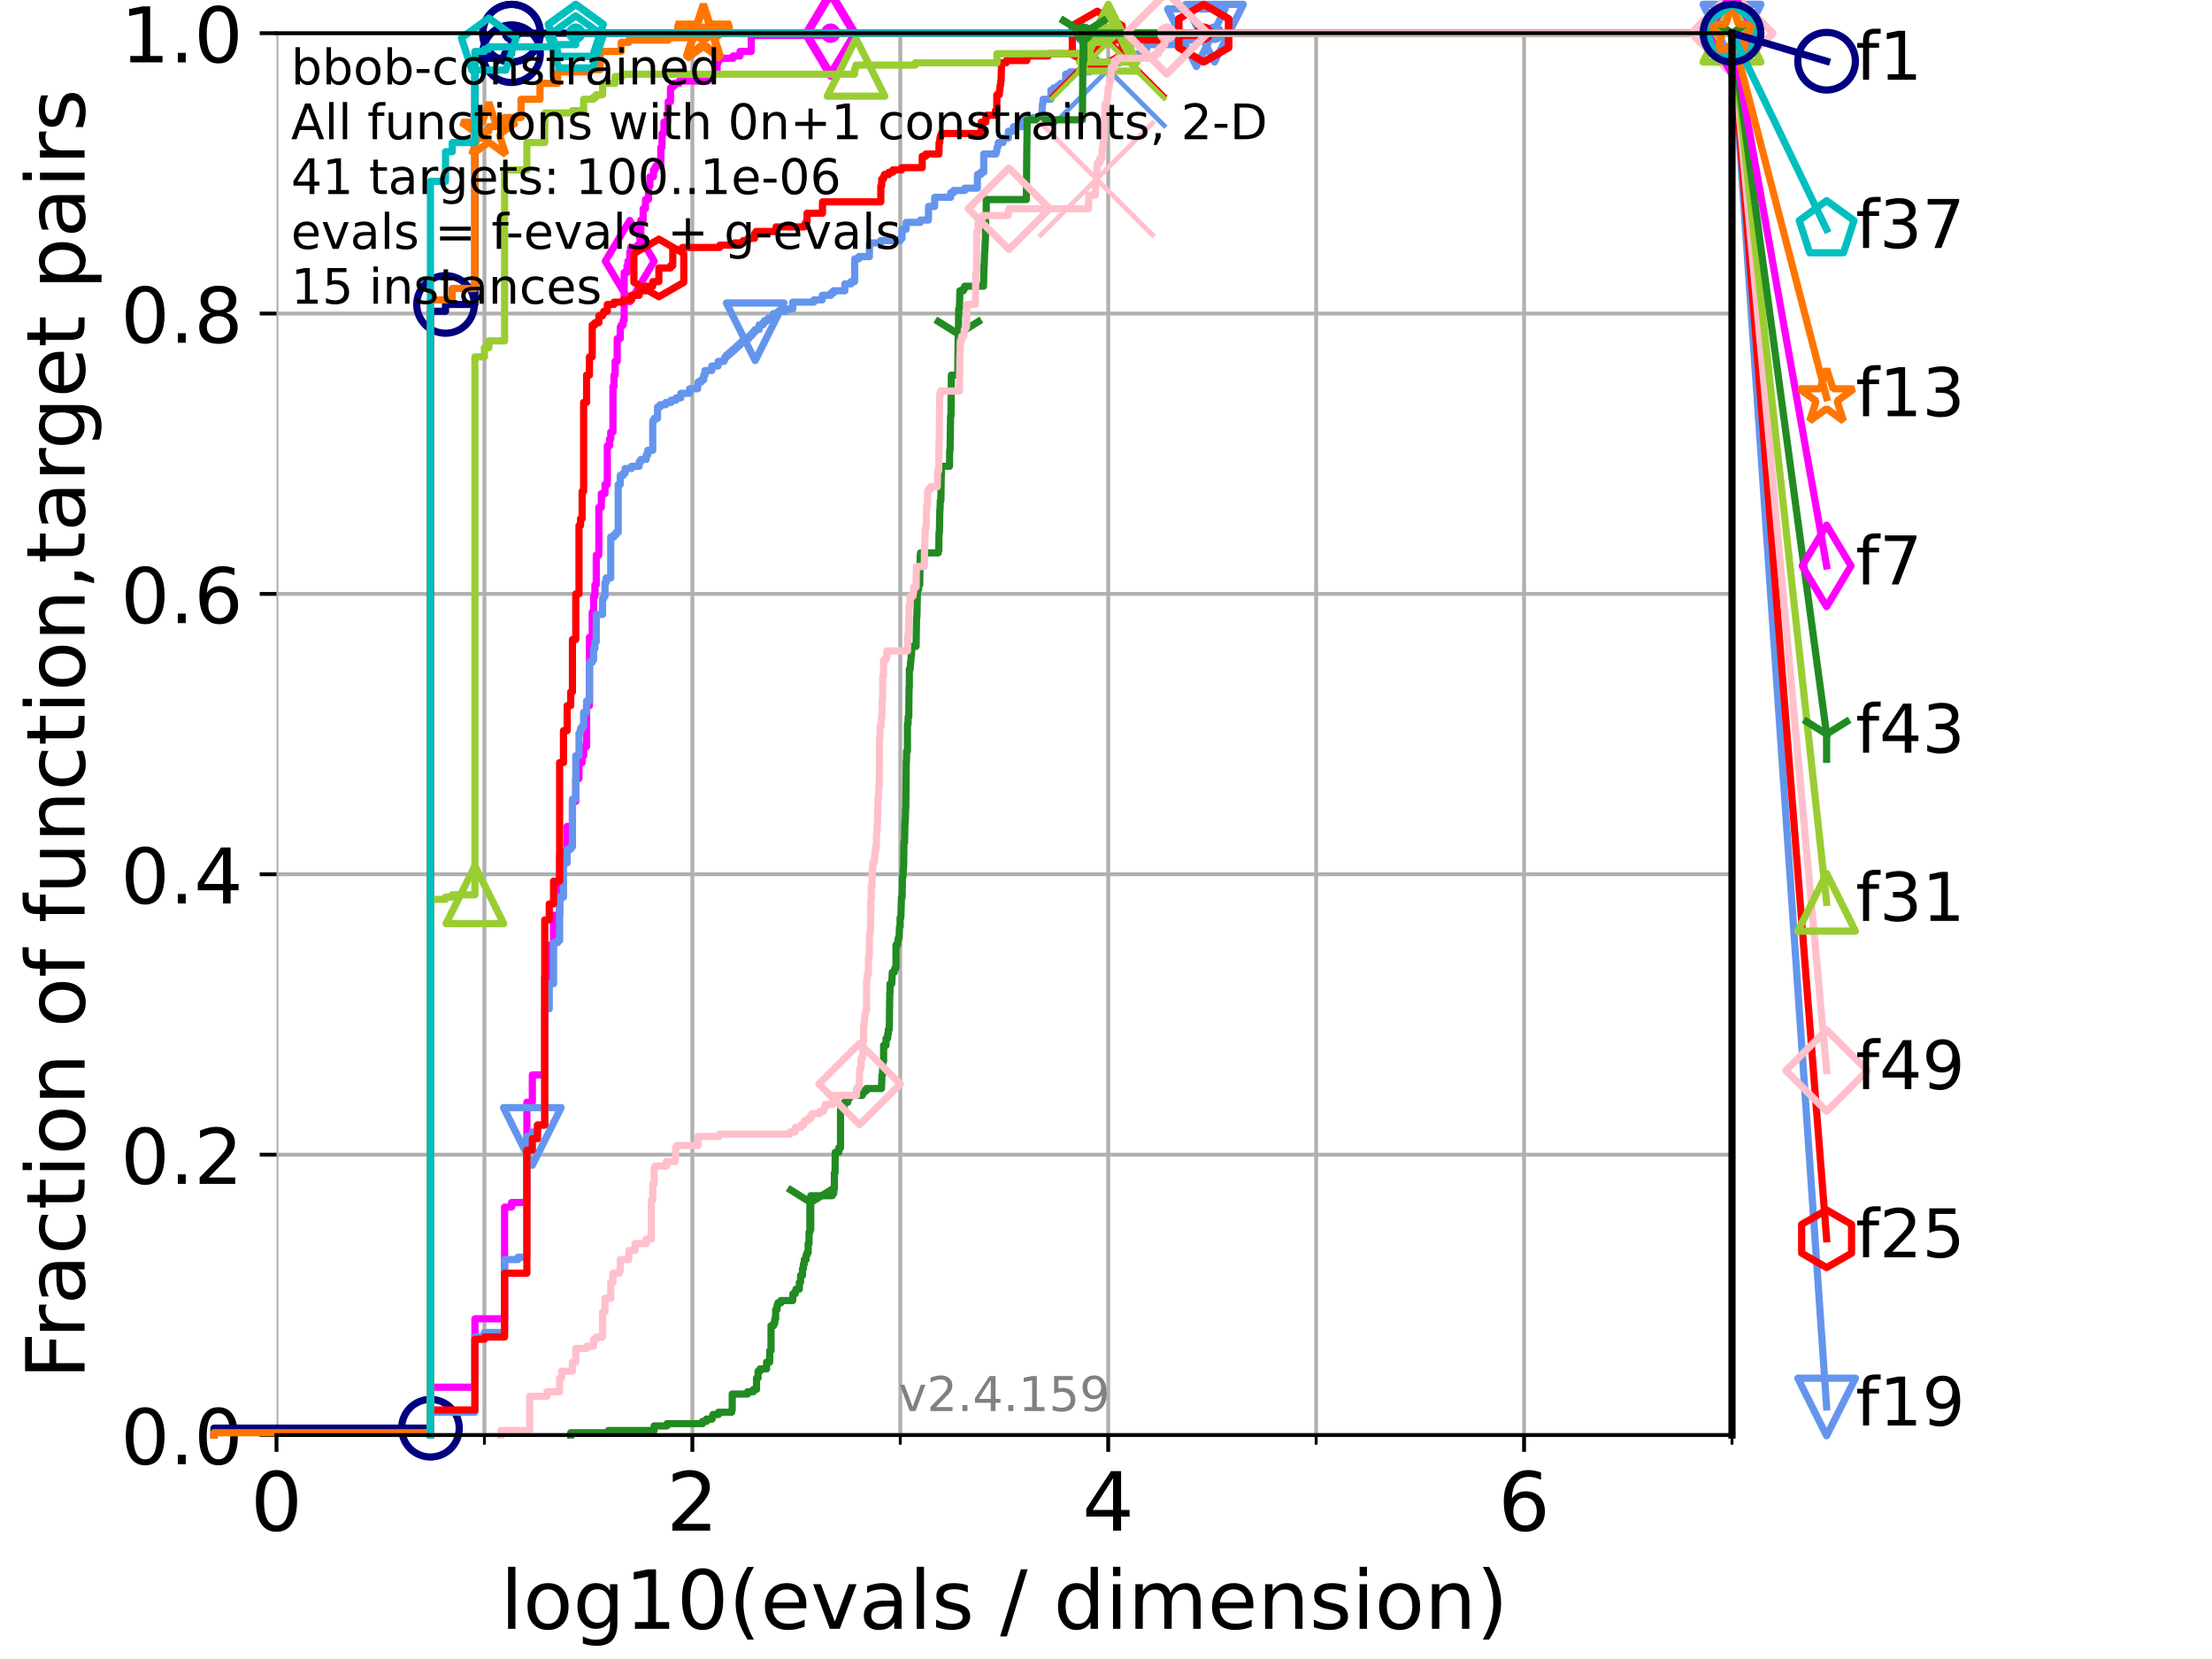<?xml version="1.0" encoding="utf-8" standalone="no"?>
<!DOCTYPE svg PUBLIC "-//W3C//DTD SVG 1.1//EN"
  "http://www.w3.org/Graphics/SVG/1.1/DTD/svg11.dtd">
<!-- Created with matplotlib (https://matplotlib.org/) -->
<svg height="345.6pt" version="1.1" viewBox="0 0 460.8 345.6" width="460.8pt" xmlns="http://www.w3.org/2000/svg" xmlns:xlink="http://www.w3.org/1999/xlink">
 <defs>
  <style type="text/css">*{stroke-linecap:butt;stroke-linejoin:round;}</style>
 </defs>
 <g id="figure_1">
  <g id="patch_1">
   <path d="M 0 345.6 
L 460.8 345.6 
L 460.8 0 
L 0 0 
z
" style="fill:#ffffff;"/>
  </g>
  <g id="axes_1">
   <g id="patch_2">
    <path d="M 57.6 298.944 
L 360.806 298.944 
L 360.806 6.912 
L 57.6 6.912 
z
" style="fill:#ffffff;"/>
   </g>
   <g id="matplotlib.axis_1">
    <g id="xtick_1">
     <g id="line2d_1">
      <path clip-path="url(#pa8b85bcbc5)" d="M 57.6 298.944 
L 57.6 6.912 
" style="fill:none;stroke:#b0b0b0;stroke-linecap:square;stroke-width:0.8;"/>
     </g>
     <g id="line2d_2">
      <defs>
       <path d="M 0 0 
L 0 3.5 
" id="m4a9decf337" style="stroke:#000000;stroke-width:0.8;"/>
      </defs>
      <g>
       <use style="stroke:#000000;stroke-width:0.8;" x="57.6" xlink:href="#m4a9decf337" y="298.944"/>
      </g>
     </g>
     <g id="text_1">
      <!-- 0 -->
      <g transform="translate(52.192 318.861)scale(0.17 -0.17)">
       <defs>
        <path d="M 31.781 66.406 
Q 24.172 66.406 20.328 58.906 
Q 16.5 51.422 16.5 36.375 
Q 16.5 21.391 20.328 13.891 
Q 24.172 6.391 31.781 6.391 
Q 39.453 6.391 43.281 13.891 
Q 47.125 21.391 47.125 36.375 
Q 47.125 51.422 43.281 58.906 
Q 39.453 66.406 31.781 66.406 
z
M 31.781 74.219 
Q 44.047 74.219 50.516 64.516 
Q 56.984 54.828 56.984 36.375 
Q 56.984 17.969 50.516 8.266 
Q 44.047 -1.422 31.781 -1.422 
Q 19.531 -1.422 13.062 8.266 
Q 6.594 17.969 6.594 36.375 
Q 6.594 54.828 13.062 64.516 
Q 19.531 74.219 31.781 74.219 
z
" id="DejaVuSans-48"/>
       </defs>
       <use xlink:href="#DejaVuSans-48"/>
      </g>
     </g>
    </g>
    <g id="xtick_2">
     <g id="line2d_3">
      <path clip-path="url(#pa8b85bcbc5)" d="M 144.23 298.944 
L 144.23 6.912 
" style="fill:none;stroke:#b0b0b0;stroke-linecap:square;stroke-width:0.8;"/>
     </g>
     <g id="line2d_4">
      <g>
       <use style="stroke:#000000;stroke-width:0.8;" x="144.23" xlink:href="#m4a9decf337" y="298.944"/>
      </g>
     </g>
     <g id="text_2">
      <!-- 2 -->
      <g transform="translate(138.822 318.861)scale(0.17 -0.17)">
       <defs>
        <path d="M 19.188 8.297 
L 53.609 8.297 
L 53.609 0 
L 7.328 0 
L 7.328 8.297 
Q 12.938 14.109 22.625 23.891 
Q 32.328 33.688 34.812 36.531 
Q 39.547 41.844 41.422 45.531 
Q 43.312 49.219 43.312 52.781 
Q 43.312 58.594 39.234 62.25 
Q 35.156 65.922 28.609 65.922 
Q 23.969 65.922 18.812 64.312 
Q 13.672 62.703 7.812 59.422 
L 7.812 69.391 
Q 13.766 71.781 18.938 73 
Q 24.125 74.219 28.422 74.219 
Q 39.75 74.219 46.484 68.547 
Q 53.219 62.891 53.219 53.422 
Q 53.219 48.922 51.531 44.891 
Q 49.859 40.875 45.406 35.406 
Q 44.188 33.984 37.641 27.219 
Q 31.109 20.453 19.188 8.297 
z
" id="DejaVuSans-50"/>
       </defs>
       <use xlink:href="#DejaVuSans-50"/>
      </g>
     </g>
    </g>
    <g id="xtick_3">
     <g id="line2d_5">
      <path clip-path="url(#pa8b85bcbc5)" d="M 230.861 298.944 
L 230.861 6.912 
" style="fill:none;stroke:#b0b0b0;stroke-linecap:square;stroke-width:0.8;"/>
     </g>
     <g id="line2d_6">
      <g>
       <use style="stroke:#000000;stroke-width:0.8;" x="230.861" xlink:href="#m4a9decf337" y="298.944"/>
      </g>
     </g>
     <g id="text_3">
      <!-- 4 -->
      <g transform="translate(225.453 318.861)scale(0.17 -0.17)">
       <defs>
        <path d="M 37.797 64.312 
L 12.891 25.391 
L 37.797 25.391 
z
M 35.203 72.906 
L 47.609 72.906 
L 47.609 25.391 
L 58.016 25.391 
L 58.016 17.188 
L 47.609 17.188 
L 47.609 0 
L 37.797 0 
L 37.797 17.188 
L 4.891 17.188 
L 4.891 26.703 
z
" id="DejaVuSans-52"/>
       </defs>
       <use xlink:href="#DejaVuSans-52"/>
      </g>
     </g>
    </g>
    <g id="xtick_4">
     <g id="line2d_7">
      <path clip-path="url(#pa8b85bcbc5)" d="M 317.491 298.944 
L 317.491 6.912 
" style="fill:none;stroke:#b0b0b0;stroke-linecap:square;stroke-width:0.8;"/>
     </g>
     <g id="line2d_8">
      <g>
       <use style="stroke:#000000;stroke-width:0.8;" x="317.491" xlink:href="#m4a9decf337" y="298.944"/>
      </g>
     </g>
     <g id="text_4">
      <!-- 6 -->
      <g transform="translate(312.083 318.861)scale(0.17 -0.17)">
       <defs>
        <path d="M 33.016 40.375 
Q 26.375 40.375 22.484 35.828 
Q 18.609 31.297 18.609 23.391 
Q 18.609 15.531 22.484 10.953 
Q 26.375 6.391 33.016 6.391 
Q 39.656 6.391 43.531 10.953 
Q 47.406 15.531 47.406 23.391 
Q 47.406 31.297 43.531 35.828 
Q 39.656 40.375 33.016 40.375 
z
M 52.594 71.297 
L 52.594 62.312 
Q 48.875 64.062 45.094 64.984 
Q 41.312 65.922 37.594 65.922 
Q 27.828 65.922 22.672 59.328 
Q 17.531 52.734 16.797 39.406 
Q 19.672 43.656 24.016 45.922 
Q 28.375 48.188 33.594 48.188 
Q 44.578 48.188 50.953 41.516 
Q 57.328 34.859 57.328 23.391 
Q 57.328 12.156 50.688 5.359 
Q 44.047 -1.422 33.016 -1.422 
Q 20.359 -1.422 13.672 8.266 
Q 6.984 17.969 6.984 36.375 
Q 6.984 53.656 15.188 63.938 
Q 23.391 74.219 37.203 74.219 
Q 40.922 74.219 44.703 73.484 
Q 48.484 72.75 52.594 71.297 
z
" id="DejaVuSans-54"/>
       </defs>
       <use xlink:href="#DejaVuSans-54"/>
      </g>
     </g>
    </g>
    <g id="xtick_5">
     <g id="line2d_9">
      <path clip-path="url(#pa8b85bcbc5)" d="M 100.915 298.944 
L 100.915 6.912 
" style="fill:none;stroke:#b0b0b0;stroke-linecap:square;stroke-width:0.8;"/>
     </g>
     <g id="line2d_10">
      <defs>
       <path d="M 0 0 
L 0 2 
" id="m0d78ed8bc3" style="stroke:#000000;stroke-width:0.6;"/>
      </defs>
      <g>
       <use style="stroke:#000000;stroke-width:0.6;" x="100.915" xlink:href="#m0d78ed8bc3" y="298.944"/>
      </g>
     </g>
    </g>
    <g id="xtick_6">
     <g id="line2d_11">
      <path clip-path="url(#pa8b85bcbc5)" d="M 187.546 298.944 
L 187.546 6.912 
" style="fill:none;stroke:#b0b0b0;stroke-linecap:square;stroke-width:0.8;"/>
     </g>
     <g id="line2d_12">
      <g>
       <use style="stroke:#000000;stroke-width:0.6;" x="187.546" xlink:href="#m0d78ed8bc3" y="298.944"/>
      </g>
     </g>
    </g>
    <g id="xtick_7">
     <g id="line2d_13">
      <path clip-path="url(#pa8b85bcbc5)" d="M 274.176 298.944 
L 274.176 6.912 
" style="fill:none;stroke:#b0b0b0;stroke-linecap:square;stroke-width:0.8;"/>
     </g>
     <g id="line2d_14">
      <g>
       <use style="stroke:#000000;stroke-width:0.6;" x="274.176" xlink:href="#m0d78ed8bc3" y="298.944"/>
      </g>
     </g>
    </g>
    <g id="xtick_8">
     <g id="line2d_15">
      <path clip-path="url(#pa8b85bcbc5)" d="M 360.806 298.944 
L 360.806 6.912 
" style="fill:none;stroke:#b0b0b0;stroke-linecap:square;stroke-width:0.8;"/>
     </g>
     <g id="line2d_16">
      <g>
       <use style="stroke:#000000;stroke-width:0.6;" x="360.806" xlink:href="#m0d78ed8bc3" y="298.944"/>
      </g>
     </g>
    </g>
    <g id="text_5">
     <!-- log10(evals / dimension) -->
     <g transform="translate(104.239 339.314)scale(0.17 -0.17)">
      <defs>
       <path d="M 9.422 75.984 
L 18.406 75.984 
L 18.406 0 
L 9.422 0 
z
" id="DejaVuSans-108"/>
       <path d="M 30.609 48.391 
Q 23.391 48.391 19.188 42.75 
Q 14.984 37.109 14.984 27.297 
Q 14.984 17.484 19.156 11.844 
Q 23.344 6.203 30.609 6.203 
Q 37.797 6.203 41.984 11.859 
Q 46.188 17.531 46.188 27.297 
Q 46.188 37.016 41.984 42.703 
Q 37.797 48.391 30.609 48.391 
z
M 30.609 56 
Q 42.328 56 49.016 48.375 
Q 55.719 40.766 55.719 27.297 
Q 55.719 13.875 49.016 6.219 
Q 42.328 -1.422 30.609 -1.422 
Q 18.844 -1.422 12.172 6.219 
Q 5.516 13.875 5.516 27.297 
Q 5.516 40.766 12.172 48.375 
Q 18.844 56 30.609 56 
z
" id="DejaVuSans-111"/>
       <path d="M 45.406 27.984 
Q 45.406 37.75 41.375 43.109 
Q 37.359 48.484 30.078 48.484 
Q 22.859 48.484 18.828 43.109 
Q 14.797 37.75 14.797 27.984 
Q 14.797 18.266 18.828 12.891 
Q 22.859 7.516 30.078 7.516 
Q 37.359 7.516 41.375 12.891 
Q 45.406 18.266 45.406 27.984 
z
M 54.391 6.781 
Q 54.391 -7.172 48.188 -13.984 
Q 42 -20.797 29.203 -20.797 
Q 24.469 -20.797 20.266 -20.094 
Q 16.062 -19.391 12.109 -17.922 
L 12.109 -9.188 
Q 16.062 -11.328 19.922 -12.344 
Q 23.781 -13.375 27.781 -13.375 
Q 36.625 -13.375 41.016 -8.766 
Q 45.406 -4.156 45.406 5.172 
L 45.406 9.625 
Q 42.625 4.781 38.281 2.391 
Q 33.938 0 27.875 0 
Q 17.828 0 11.672 7.656 
Q 5.516 15.328 5.516 27.984 
Q 5.516 40.672 11.672 48.328 
Q 17.828 56 27.875 56 
Q 33.938 56 38.281 53.609 
Q 42.625 51.219 45.406 46.391 
L 45.406 54.688 
L 54.391 54.688 
z
" id="DejaVuSans-103"/>
       <path d="M 12.406 8.297 
L 28.516 8.297 
L 28.516 63.922 
L 10.984 60.406 
L 10.984 69.391 
L 28.422 72.906 
L 38.281 72.906 
L 38.281 8.297 
L 54.391 8.297 
L 54.391 0 
L 12.406 0 
z
" id="DejaVuSans-49"/>
       <path d="M 31 75.875 
Q 24.469 64.656 21.281 53.656 
Q 18.109 42.672 18.109 31.391 
Q 18.109 20.125 21.312 9.062 
Q 24.516 -2 31 -13.188 
L 23.188 -13.188 
Q 15.875 -1.703 12.234 9.375 
Q 8.594 20.453 8.594 31.391 
Q 8.594 42.281 12.203 53.312 
Q 15.828 64.359 23.188 75.875 
z
" id="DejaVuSans-40"/>
       <path d="M 56.203 29.594 
L 56.203 25.203 
L 14.891 25.203 
Q 15.484 15.922 20.484 11.062 
Q 25.484 6.203 34.422 6.203 
Q 39.594 6.203 44.453 7.469 
Q 49.312 8.734 54.109 11.281 
L 54.109 2.781 
Q 49.266 0.734 44.188 -0.344 
Q 39.109 -1.422 33.891 -1.422 
Q 20.797 -1.422 13.156 6.188 
Q 5.516 13.812 5.516 26.812 
Q 5.516 40.234 12.766 48.109 
Q 20.016 56 32.328 56 
Q 43.359 56 49.781 48.891 
Q 56.203 41.797 56.203 29.594 
z
M 47.219 32.234 
Q 47.125 39.594 43.094 43.984 
Q 39.062 48.391 32.422 48.391 
Q 24.906 48.391 20.391 44.141 
Q 15.875 39.891 15.188 32.172 
z
" id="DejaVuSans-101"/>
       <path d="M 2.984 54.688 
L 12.5 54.688 
L 29.594 8.797 
L 46.688 54.688 
L 56.203 54.688 
L 35.688 0 
L 23.484 0 
z
" id="DejaVuSans-118"/>
       <path d="M 34.281 27.484 
Q 23.391 27.484 19.188 25 
Q 14.984 22.516 14.984 16.5 
Q 14.984 11.719 18.141 8.906 
Q 21.297 6.109 26.703 6.109 
Q 34.188 6.109 38.703 11.406 
Q 43.219 16.703 43.219 25.484 
L 43.219 27.484 
z
M 52.203 31.203 
L 52.203 0 
L 43.219 0 
L 43.219 8.297 
Q 40.141 3.328 35.547 0.953 
Q 30.953 -1.422 24.312 -1.422 
Q 15.922 -1.422 10.953 3.297 
Q 6 8.016 6 15.922 
Q 6 25.141 12.172 29.828 
Q 18.359 34.516 30.609 34.516 
L 43.219 34.516 
L 43.219 35.406 
Q 43.219 41.609 39.141 45 
Q 35.062 48.391 27.688 48.391 
Q 23 48.391 18.547 47.266 
Q 14.109 46.141 10.016 43.891 
L 10.016 52.203 
Q 14.938 54.109 19.578 55.047 
Q 24.219 56 28.609 56 
Q 40.484 56 46.344 49.844 
Q 52.203 43.703 52.203 31.203 
z
" id="DejaVuSans-97"/>
       <path d="M 44.281 53.078 
L 44.281 44.578 
Q 40.484 46.531 36.375 47.5 
Q 32.281 48.484 27.875 48.484 
Q 21.188 48.484 17.844 46.438 
Q 14.5 44.391 14.5 40.281 
Q 14.5 37.156 16.891 35.375 
Q 19.281 33.594 26.516 31.984 
L 29.594 31.297 
Q 39.156 29.25 43.188 25.516 
Q 47.219 21.781 47.219 15.094 
Q 47.219 7.469 41.188 3.016 
Q 35.156 -1.422 24.609 -1.422 
Q 20.219 -1.422 15.453 -0.562 
Q 10.688 0.297 5.422 2 
L 5.422 11.281 
Q 10.406 8.688 15.234 7.391 
Q 20.062 6.109 24.812 6.109 
Q 31.156 6.109 34.562 8.281 
Q 37.984 10.453 37.984 14.406 
Q 37.984 18.062 35.516 20.016 
Q 33.062 21.969 24.703 23.781 
L 21.578 24.516 
Q 13.234 26.266 9.516 29.906 
Q 5.812 33.547 5.812 39.891 
Q 5.812 47.609 11.281 51.797 
Q 16.75 56 26.812 56 
Q 31.781 56 36.172 55.266 
Q 40.578 54.547 44.281 53.078 
z
" id="DejaVuSans-115"/>
       <path id="DejaVuSans-32"/>
       <path d="M 25.391 72.906 
L 33.688 72.906 
L 8.297 -9.281 
L 0 -9.281 
z
" id="DejaVuSans-47"/>
       <path d="M 45.406 46.391 
L 45.406 75.984 
L 54.391 75.984 
L 54.391 0 
L 45.406 0 
L 45.406 8.203 
Q 42.578 3.328 38.25 0.953 
Q 33.938 -1.422 27.875 -1.422 
Q 17.969 -1.422 11.734 6.484 
Q 5.516 14.406 5.516 27.297 
Q 5.516 40.188 11.734 48.094 
Q 17.969 56 27.875 56 
Q 33.938 56 38.25 53.625 
Q 42.578 51.266 45.406 46.391 
z
M 14.797 27.297 
Q 14.797 17.391 18.875 11.75 
Q 22.953 6.109 30.078 6.109 
Q 37.203 6.109 41.297 11.75 
Q 45.406 17.391 45.406 27.297 
Q 45.406 37.203 41.297 42.844 
Q 37.203 48.484 30.078 48.484 
Q 22.953 48.484 18.875 42.844 
Q 14.797 37.203 14.797 27.297 
z
" id="DejaVuSans-100"/>
       <path d="M 9.422 54.688 
L 18.406 54.688 
L 18.406 0 
L 9.422 0 
z
M 9.422 75.984 
L 18.406 75.984 
L 18.406 64.594 
L 9.422 64.594 
z
" id="DejaVuSans-105"/>
       <path d="M 52 44.188 
Q 55.375 50.25 60.062 53.125 
Q 64.75 56 71.094 56 
Q 79.641 56 84.281 50.016 
Q 88.922 44.047 88.922 33.016 
L 88.922 0 
L 79.891 0 
L 79.891 32.719 
Q 79.891 40.578 77.094 44.375 
Q 74.312 48.188 68.609 48.188 
Q 61.625 48.188 57.562 43.547 
Q 53.516 38.922 53.516 30.906 
L 53.516 0 
L 44.484 0 
L 44.484 32.719 
Q 44.484 40.625 41.703 44.406 
Q 38.922 48.188 33.109 48.188 
Q 26.219 48.188 22.156 43.531 
Q 18.109 38.875 18.109 30.906 
L 18.109 0 
L 9.078 0 
L 9.078 54.688 
L 18.109 54.688 
L 18.109 46.188 
Q 21.188 51.219 25.484 53.609 
Q 29.781 56 35.688 56 
Q 41.656 56 45.828 52.969 
Q 50 49.953 52 44.188 
z
" id="DejaVuSans-109"/>
       <path d="M 54.891 33.016 
L 54.891 0 
L 45.906 0 
L 45.906 32.719 
Q 45.906 40.484 42.875 44.328 
Q 39.844 48.188 33.797 48.188 
Q 26.516 48.188 22.312 43.547 
Q 18.109 38.922 18.109 30.906 
L 18.109 0 
L 9.078 0 
L 9.078 54.688 
L 18.109 54.688 
L 18.109 46.188 
Q 21.344 51.125 25.703 53.562 
Q 30.078 56 35.797 56 
Q 45.219 56 50.047 50.172 
Q 54.891 44.344 54.891 33.016 
z
" id="DejaVuSans-110"/>
       <path d="M 8.016 75.875 
L 15.828 75.875 
Q 23.141 64.359 26.781 53.312 
Q 30.422 42.281 30.422 31.391 
Q 30.422 20.453 26.781 9.375 
Q 23.141 -1.703 15.828 -13.188 
L 8.016 -13.188 
Q 14.5 -2 17.703 9.062 
Q 20.906 20.125 20.906 31.391 
Q 20.906 42.672 17.703 53.656 
Q 14.5 64.656 8.016 75.875 
z
" id="DejaVuSans-41"/>
      </defs>
      <use xlink:href="#DejaVuSans-108"/>
      <use x="27.783" xlink:href="#DejaVuSans-111"/>
      <use x="88.965" xlink:href="#DejaVuSans-103"/>
      <use x="152.441" xlink:href="#DejaVuSans-49"/>
      <use x="216.064" xlink:href="#DejaVuSans-48"/>
      <use x="279.688" xlink:href="#DejaVuSans-40"/>
      <use x="318.701" xlink:href="#DejaVuSans-101"/>
      <use x="380.225" xlink:href="#DejaVuSans-118"/>
      <use x="439.404" xlink:href="#DejaVuSans-97"/>
      <use x="500.684" xlink:href="#DejaVuSans-108"/>
      <use x="528.467" xlink:href="#DejaVuSans-115"/>
      <use x="580.566" xlink:href="#DejaVuSans-32"/>
      <use x="612.354" xlink:href="#DejaVuSans-47"/>
      <use x="646.045" xlink:href="#DejaVuSans-32"/>
      <use x="677.832" xlink:href="#DejaVuSans-100"/>
      <use x="741.309" xlink:href="#DejaVuSans-105"/>
      <use x="769.092" xlink:href="#DejaVuSans-109"/>
      <use x="866.504" xlink:href="#DejaVuSans-101"/>
      <use x="928.027" xlink:href="#DejaVuSans-110"/>
      <use x="991.406" xlink:href="#DejaVuSans-115"/>
      <use x="1043.506" xlink:href="#DejaVuSans-105"/>
      <use x="1071.289" xlink:href="#DejaVuSans-111"/>
      <use x="1132.471" xlink:href="#DejaVuSans-110"/>
      <use x="1195.85" xlink:href="#DejaVuSans-41"/>
     </g>
    </g>
   </g>
   <g id="matplotlib.axis_2">
    <g id="ytick_1">
     <g id="line2d_17">
      <path clip-path="url(#pa8b85bcbc5)" d="M 57.6 298.944 
L 360.806 298.944 
" style="fill:none;stroke:#b0b0b0;stroke-linecap:square;stroke-width:0.8;"/>
     </g>
     <g id="line2d_18">
      <defs>
       <path d="M 0 0 
L -3.5 0 
" id="m1fb0012654" style="stroke:#000000;stroke-width:0.8;"/>
      </defs>
      <g>
       <use style="stroke:#000000;stroke-width:0.8;" x="57.6" xlink:href="#m1fb0012654" y="298.944"/>
      </g>
     </g>
     <g id="text_6">
      <!-- 0.0 -->
      <g transform="translate(25.155 305.023)scale(0.16 -0.16)">
       <defs>
        <path d="M 10.688 12.406 
L 21 12.406 
L 21 0 
L 10.688 0 
z
" id="DejaVuSans-46"/>
       </defs>
       <use xlink:href="#DejaVuSans-48"/>
       <use x="63.623" xlink:href="#DejaVuSans-46"/>
       <use x="95.41" xlink:href="#DejaVuSans-48"/>
      </g>
     </g>
    </g>
    <g id="ytick_2">
     <g id="line2d_19">
      <path clip-path="url(#pa8b85bcbc5)" d="M 57.6 240.538 
L 360.806 240.538 
" style="fill:none;stroke:#b0b0b0;stroke-linecap:square;stroke-width:0.8;"/>
     </g>
     <g id="line2d_20">
      <g>
       <use style="stroke:#000000;stroke-width:0.8;" x="57.6" xlink:href="#m1fb0012654" y="240.538"/>
      </g>
     </g>
     <g id="text_7">
      <!-- 0.2 -->
      <g transform="translate(25.155 246.616)scale(0.16 -0.16)">
       <use xlink:href="#DejaVuSans-48"/>
       <use x="63.623" xlink:href="#DejaVuSans-46"/>
       <use x="95.41" xlink:href="#DejaVuSans-50"/>
      </g>
     </g>
    </g>
    <g id="ytick_3">
     <g id="line2d_21">
      <path clip-path="url(#pa8b85bcbc5)" d="M 57.6 182.131 
L 360.806 182.131 
" style="fill:none;stroke:#b0b0b0;stroke-linecap:square;stroke-width:0.8;"/>
     </g>
     <g id="line2d_22">
      <g>
       <use style="stroke:#000000;stroke-width:0.8;" x="57.6" xlink:href="#m1fb0012654" y="182.131"/>
      </g>
     </g>
     <g id="text_8">
      <!-- 0.4 -->
      <g transform="translate(25.155 188.21)scale(0.16 -0.16)">
       <use xlink:href="#DejaVuSans-48"/>
       <use x="63.623" xlink:href="#DejaVuSans-46"/>
       <use x="95.41" xlink:href="#DejaVuSans-52"/>
      </g>
     </g>
    </g>
    <g id="ytick_4">
     <g id="line2d_23">
      <path clip-path="url(#pa8b85bcbc5)" d="M 57.6 123.725 
L 360.806 123.725 
" style="fill:none;stroke:#b0b0b0;stroke-linecap:square;stroke-width:0.8;"/>
     </g>
     <g id="line2d_24">
      <g>
       <use style="stroke:#000000;stroke-width:0.8;" x="57.6" xlink:href="#m1fb0012654" y="123.725"/>
      </g>
     </g>
     <g id="text_9">
      <!-- 0.6 -->
      <g transform="translate(25.155 129.804)scale(0.16 -0.16)">
       <use xlink:href="#DejaVuSans-48"/>
       <use x="63.623" xlink:href="#DejaVuSans-46"/>
       <use x="95.41" xlink:href="#DejaVuSans-54"/>
      </g>
     </g>
    </g>
    <g id="ytick_5">
     <g id="line2d_25">
      <path clip-path="url(#pa8b85bcbc5)" d="M 57.6 65.318 
L 360.806 65.318 
" style="fill:none;stroke:#b0b0b0;stroke-linecap:square;stroke-width:0.8;"/>
     </g>
     <g id="line2d_26">
      <g>
       <use style="stroke:#000000;stroke-width:0.8;" x="57.6" xlink:href="#m1fb0012654" y="65.318"/>
      </g>
     </g>
     <g id="text_10">
      <!-- 0.8 -->
      <g transform="translate(25.155 71.397)scale(0.16 -0.16)">
       <defs>
        <path d="M 31.781 34.625 
Q 24.75 34.625 20.719 30.859 
Q 16.703 27.094 16.703 20.516 
Q 16.703 13.922 20.719 10.156 
Q 24.75 6.391 31.781 6.391 
Q 38.812 6.391 42.859 10.172 
Q 46.922 13.969 46.922 20.516 
Q 46.922 27.094 42.891 30.859 
Q 38.875 34.625 31.781 34.625 
z
M 21.922 38.812 
Q 15.578 40.375 12.031 44.719 
Q 8.5 49.078 8.5 55.328 
Q 8.5 64.062 14.719 69.141 
Q 20.953 74.219 31.781 74.219 
Q 42.672 74.219 48.875 69.141 
Q 55.078 64.062 55.078 55.328 
Q 55.078 49.078 51.531 44.719 
Q 48 40.375 41.703 38.812 
Q 48.828 37.156 52.797 32.312 
Q 56.781 27.484 56.781 20.516 
Q 56.781 9.906 50.312 4.234 
Q 43.844 -1.422 31.781 -1.422 
Q 19.734 -1.422 13.25 4.234 
Q 6.781 9.906 6.781 20.516 
Q 6.781 27.484 10.781 32.312 
Q 14.797 37.156 21.922 38.812 
z
M 18.312 54.391 
Q 18.312 48.734 21.844 45.562 
Q 25.391 42.391 31.781 42.391 
Q 38.141 42.391 41.719 45.562 
Q 45.312 48.734 45.312 54.391 
Q 45.312 60.062 41.719 63.234 
Q 38.141 66.406 31.781 66.406 
Q 25.391 66.406 21.844 63.234 
Q 18.312 60.062 18.312 54.391 
z
" id="DejaVuSans-56"/>
       </defs>
       <use xlink:href="#DejaVuSans-48"/>
       <use x="63.623" xlink:href="#DejaVuSans-46"/>
       <use x="95.41" xlink:href="#DejaVuSans-56"/>
      </g>
     </g>
    </g>
    <g id="ytick_6">
     <g id="line2d_27">
      <path clip-path="url(#pa8b85bcbc5)" d="M 57.6 6.912 
L 360.806 6.912 
" style="fill:none;stroke:#b0b0b0;stroke-linecap:square;stroke-width:0.8;"/>
     </g>
     <g id="line2d_28">
      <g>
       <use style="stroke:#000000;stroke-width:0.8;" x="57.6" xlink:href="#m1fb0012654" y="6.912"/>
      </g>
     </g>
     <g id="text_11">
      <!-- 1.0 -->
      <g transform="translate(25.155 12.991)scale(0.16 -0.16)">
       <use xlink:href="#DejaVuSans-49"/>
       <use x="63.623" xlink:href="#DejaVuSans-46"/>
       <use x="95.41" xlink:href="#DejaVuSans-48"/>
      </g>
     </g>
    </g>
    <g id="text_12">
     <!-- Fraction of function,target pairs -->
     <g transform="translate(17.62 287.313)rotate(-90)scale(0.17 -0.17)">
      <defs>
       <path d="M 9.812 72.906 
L 51.703 72.906 
L 51.703 64.594 
L 19.672 64.594 
L 19.672 43.109 
L 48.578 43.109 
L 48.578 34.812 
L 19.672 34.812 
L 19.672 0 
L 9.812 0 
z
" id="DejaVuSans-70"/>
       <path d="M 41.109 46.297 
Q 39.594 47.172 37.812 47.578 
Q 36.031 48 33.891 48 
Q 26.266 48 22.188 43.047 
Q 18.109 38.094 18.109 28.812 
L 18.109 0 
L 9.078 0 
L 9.078 54.688 
L 18.109 54.688 
L 18.109 46.188 
Q 20.953 51.172 25.484 53.578 
Q 30.031 56 36.531 56 
Q 37.453 56 38.578 55.875 
Q 39.703 55.766 41.062 55.516 
z
" id="DejaVuSans-114"/>
       <path d="M 48.781 52.594 
L 48.781 44.188 
Q 44.969 46.297 41.141 47.344 
Q 37.312 48.391 33.406 48.391 
Q 24.656 48.391 19.812 42.844 
Q 14.984 37.312 14.984 27.297 
Q 14.984 17.281 19.812 11.734 
Q 24.656 6.203 33.406 6.203 
Q 37.312 6.203 41.141 7.25 
Q 44.969 8.297 48.781 10.406 
L 48.781 2.094 
Q 45.016 0.344 40.984 -0.531 
Q 36.969 -1.422 32.422 -1.422 
Q 20.062 -1.422 12.781 6.344 
Q 5.516 14.109 5.516 27.297 
Q 5.516 40.672 12.859 48.328 
Q 20.219 56 33.016 56 
Q 37.156 56 41.109 55.141 
Q 45.062 54.297 48.781 52.594 
z
" id="DejaVuSans-99"/>
       <path d="M 18.312 70.219 
L 18.312 54.688 
L 36.812 54.688 
L 36.812 47.703 
L 18.312 47.703 
L 18.312 18.016 
Q 18.312 11.328 20.141 9.422 
Q 21.969 7.516 27.594 7.516 
L 36.812 7.516 
L 36.812 0 
L 27.594 0 
Q 17.188 0 13.234 3.875 
Q 9.281 7.766 9.281 18.016 
L 9.281 47.703 
L 2.688 47.703 
L 2.688 54.688 
L 9.281 54.688 
L 9.281 70.219 
z
" id="DejaVuSans-116"/>
       <path d="M 37.109 75.984 
L 37.109 68.5 
L 28.516 68.5 
Q 23.688 68.5 21.797 66.547 
Q 19.922 64.594 19.922 59.516 
L 19.922 54.688 
L 34.719 54.688 
L 34.719 47.703 
L 19.922 47.703 
L 19.922 0 
L 10.891 0 
L 10.891 47.703 
L 2.297 47.703 
L 2.297 54.688 
L 10.891 54.688 
L 10.891 58.5 
Q 10.891 67.625 15.141 71.797 
Q 19.391 75.984 28.609 75.984 
z
" id="DejaVuSans-102"/>
       <path d="M 8.5 21.578 
L 8.5 54.688 
L 17.484 54.688 
L 17.484 21.922 
Q 17.484 14.156 20.5 10.266 
Q 23.531 6.391 29.594 6.391 
Q 36.859 6.391 41.078 11.031 
Q 45.312 15.672 45.312 23.688 
L 45.312 54.688 
L 54.297 54.688 
L 54.297 0 
L 45.312 0 
L 45.312 8.406 
Q 42.047 3.422 37.719 1 
Q 33.406 -1.422 27.688 -1.422 
Q 18.266 -1.422 13.375 4.438 
Q 8.5 10.297 8.5 21.578 
z
M 31.109 56 
z
" id="DejaVuSans-117"/>
       <path d="M 11.719 12.406 
L 22.016 12.406 
L 22.016 4 
L 14.016 -11.625 
L 7.719 -11.625 
L 11.719 4 
z
" id="DejaVuSans-44"/>
       <path d="M 18.109 8.203 
L 18.109 -20.797 
L 9.078 -20.797 
L 9.078 54.688 
L 18.109 54.688 
L 18.109 46.391 
Q 20.953 51.266 25.266 53.625 
Q 29.594 56 35.594 56 
Q 45.562 56 51.781 48.094 
Q 58.016 40.188 58.016 27.297 
Q 58.016 14.406 51.781 6.484 
Q 45.562 -1.422 35.594 -1.422 
Q 29.594 -1.422 25.266 0.953 
Q 20.953 3.328 18.109 8.203 
z
M 48.688 27.297 
Q 48.688 37.203 44.609 42.844 
Q 40.531 48.484 33.406 48.484 
Q 26.266 48.484 22.188 42.844 
Q 18.109 37.203 18.109 27.297 
Q 18.109 17.391 22.188 11.75 
Q 26.266 6.109 33.406 6.109 
Q 40.531 6.109 44.609 11.75 
Q 48.688 17.391 48.688 27.297 
z
" id="DejaVuSans-112"/>
      </defs>
      <use xlink:href="#DejaVuSans-70"/>
      <use x="50.27" xlink:href="#DejaVuSans-114"/>
      <use x="91.383" xlink:href="#DejaVuSans-97"/>
      <use x="152.662" xlink:href="#DejaVuSans-99"/>
      <use x="207.643" xlink:href="#DejaVuSans-116"/>
      <use x="246.852" xlink:href="#DejaVuSans-105"/>
      <use x="274.635" xlink:href="#DejaVuSans-111"/>
      <use x="335.816" xlink:href="#DejaVuSans-110"/>
      <use x="399.195" xlink:href="#DejaVuSans-32"/>
      <use x="430.982" xlink:href="#DejaVuSans-111"/>
      <use x="492.164" xlink:href="#DejaVuSans-102"/>
      <use x="527.369" xlink:href="#DejaVuSans-32"/>
      <use x="559.156" xlink:href="#DejaVuSans-102"/>
      <use x="594.361" xlink:href="#DejaVuSans-117"/>
      <use x="657.74" xlink:href="#DejaVuSans-110"/>
      <use x="721.119" xlink:href="#DejaVuSans-99"/>
      <use x="776.1" xlink:href="#DejaVuSans-116"/>
      <use x="815.309" xlink:href="#DejaVuSans-105"/>
      <use x="843.092" xlink:href="#DejaVuSans-111"/>
      <use x="904.273" xlink:href="#DejaVuSans-110"/>
      <use x="967.652" xlink:href="#DejaVuSans-44"/>
      <use x="999.439" xlink:href="#DejaVuSans-116"/>
      <use x="1038.648" xlink:href="#DejaVuSans-97"/>
      <use x="1099.928" xlink:href="#DejaVuSans-114"/>
      <use x="1139.291" xlink:href="#DejaVuSans-103"/>
      <use x="1202.768" xlink:href="#DejaVuSans-101"/>
      <use x="1264.291" xlink:href="#DejaVuSans-116"/>
      <use x="1303.5" xlink:href="#DejaVuSans-32"/>
      <use x="1335.287" xlink:href="#DejaVuSans-112"/>
      <use x="1398.764" xlink:href="#DejaVuSans-97"/>
      <use x="1460.043" xlink:href="#DejaVuSans-105"/>
      <use x="1487.826" xlink:href="#DejaVuSans-114"/>
      <use x="1528.939" xlink:href="#DejaVuSans-115"/>
     </g>
    </g>
   </g>
   <g id="line2d_29">
    <defs>
     <path d="M 0 1.5 
C 0.398 1.5 0.779 1.342 1.061 1.061 
C 1.342 0.779 1.5 0.398 1.5 0 
C 1.5 -0.398 1.342 -0.779 1.061 -1.061 
C 0.779 -1.342 0.398 -1.5 0 -1.5 
C -0.398 -1.5 -0.779 -1.342 -1.061 -1.061 
C -1.342 -0.779 -1.5 -0.398 -1.5 0 
C -1.5 0.398 -1.342 0.779 -1.061 1.061 
C -0.779 1.342 -0.398 1.5 0 1.5 
z
" id="m01b72a0dfc" style="stroke:#000080;"/>
    </defs>
    <g>
     <use style="fill:#000080;stroke:#000080;" x="106.561" xlink:href="#m01b72a0dfc" y="6.912"/>
     <use style="fill:#000080;stroke:#000080;" x="106.561" xlink:href="#m01b72a0dfc" y="6.912"/>
    </g>
   </g>
   <g id="line2d_30">
    <path d="M 44.561 298.944 
L 44.561 297.519 
L 89.669 297.519 
L 89.669 64.844 
L 92.812 64.844 
L 92.812 63.419 
L 98.933 63.419 
L 98.933 12.135 
L 105.113 12.135 
L 105.113 11.186 
L 106.561 11.186 
L 106.561 6.912 
L 360.806 6.912 
" style="fill:none;stroke:#000080;stroke-linecap:square;stroke-width:1.5;"/>
   </g>
   <g id="line2d_31">
    <defs>
     <path d="M 0 6 
C 1.591 6 3.117 5.368 4.243 4.243 
C 5.368 3.117 6 1.591 6 0 
C 6 -1.591 5.368 -3.117 4.243 -4.243 
C 3.117 -5.368 1.591 -6 0 -6 
C -1.591 -6 -3.117 -5.368 -4.243 -4.243 
C -5.368 -3.117 -6 -1.591 -6 0 
C -6 1.591 -5.368 3.117 -4.243 4.243 
C -3.117 5.368 -1.591 6 0 6 
z
" id="mb778a8d74e" style="stroke:#000080;stroke-width:1.5;"/>
    </defs>
    <g>
     <use style="fill-opacity:0;stroke:#000080;stroke-width:1.5;" x="89.669" xlink:href="#mb778a8d74e" y="297.519"/>
     <use style="fill-opacity:0;stroke:#000080;stroke-width:1.5;" x="92.812" xlink:href="#mb778a8d74e" y="63.419"/>
     <use style="fill-opacity:0;stroke:#000080;stroke-width:1.5;" x="106.561" xlink:href="#mb778a8d74e" y="11.186"/>
     <use style="fill-opacity:0;stroke:#000080;stroke-width:1.5;" x="106.561" xlink:href="#mb778a8d74e" y="6.912"/>
     <use style="fill-opacity:0;stroke:#000080;stroke-width:1.5;" x="106.561" xlink:href="#mb778a8d74e" y="6.912"/>
     <use style="fill-opacity:0;stroke:#000080;stroke-width:1.5;" x="360.806" xlink:href="#mb778a8d74e" y="6.912"/>
    </g>
   </g>
   <g id="line2d_32">
    <path style="fill:none;stroke:#000080;stroke-linecap:square;stroke-width:1.5;"/>
    <g/>
   </g>
   <g id="line2d_33">
    <defs>
     <path d="M 0 1.5 
C 0.398 1.5 0.779 1.342 1.061 1.061 
C 1.342 0.779 1.5 0.398 1.5 0 
C 1.5 -0.398 1.342 -0.779 1.061 -1.061 
C 0.779 -1.342 0.398 -1.5 0 -1.5 
C -0.398 -1.5 -0.779 -1.342 -1.061 -1.061 
C -1.342 -0.779 -1.5 -0.398 -1.5 0 
C -1.5 0.398 -1.342 0.779 -1.061 1.061 
C -0.779 1.342 -0.398 1.5 0 1.5 
z
" id="mb7139dd0c3" style="stroke:#ff00ff;"/>
    </defs>
    <g>
     <use style="fill:#ff00ff;stroke:#ff00ff;" x="173.04" xlink:href="#mb7139dd0c3" y="6.912"/>
     <use style="fill:#ff00ff;stroke:#ff00ff;" x="173.04" xlink:href="#mb7139dd0c3" y="6.912"/>
    </g>
   </g>
   <g id="line2d_34">
    <path d="M 89.669 298.944 
L 89.669 288.972 
L 98.933 288.972 
L 98.933 274.727 
L 105.113 274.727 
L 105.113 251.459 
L 106.561 251.459 
L 106.561 250.509 
L 109.757 250.509 
L 109.757 229.616 
L 110.897 229.616 
L 110.897 223.918 
L 113.478 223.918 
L 113.478 203.499 
L 114.419 203.499 
L 114.419 196.852 
L 115.315 196.852 
L 115.315 190.678 
L 116.584 190.678 
L 116.584 178.332 
L 117.384 178.332 
L 117.384 177.383 
L 118.152 177.383 
L 118.152 172.159 
L 119.248 172.159 
L 119.248 166.936 
L 119.945 166.936 
L 119.945 162.188 
L 120.617 162.188 
L 120.617 158.864 
L 121.266 158.864 
L 121.266 157.439 
L 121.582 157.439 
L 121.582 155.54 
L 122.199 155.54 
L 122.199 146.992 
L 122.796 146.992 
L 122.796 132.747 
L 123.375 132.747 
L 123.375 127.524 
L 123.658 127.524 
L 123.658 124.2 
L 123.936 124.2 
L 123.936 121.825 
L 124.211 121.825 
L 124.211 115.652 
L 124.748 115.652 
L 124.748 105.681 
L 125.271 105.681 
L 125.271 102.831 
L 126.029 102.831 
L 126.029 100.932 
L 126.517 100.932 
L 126.517 92.86 
L 126.994 92.86 
L 126.994 91.435 
L 127.227 91.435 
L 127.227 90.011 
L 127.686 90.011 
L 127.686 80.514 
L 127.911 80.514 
L 127.911 78.139 
L 128.134 78.139 
L 128.134 75.29 
L 128.571 75.29 
L 128.571 70.542 
L 129.209 70.542 
L 129.209 68.167 
L 129.417 68.167 
L 129.417 67.693 
L 129.826 67.693 
L 129.826 66.743 
L 130.027 66.743 
L 130.027 56.771 
L 130.618 56.771 
L 130.618 55.347 
L 130.811 55.347 
L 130.811 54.397 
L 131.191 54.397 
L 131.191 52.497 
L 131.378 52.497 
L 131.378 51.548 
L 132.812 51.548 
L 132.812 51.073 
L 133.323 51.073 
L 133.323 49.174 
L 133.49 49.174 
L 133.49 45.85 
L 133.983 45.85 
L 133.983 43.475 
L 134.464 43.475 
L 134.464 41.576 
L 135.085 41.576 
L 135.085 38.727 
L 135.389 38.727 
L 135.389 36.827 
L 136.127 36.827 
L 136.127 35.403 
L 136.414 35.403 
L 136.414 34.928 
L 136.697 34.928 
L 136.697 34.453 
L 137.655 34.453 
L 137.655 30.654 
L 137.92 30.654 
L 137.92 27.805 
L 138.31 27.805 
L 138.31 25.431 
L 139.068 25.431 
L 139.068 24.007 
L 139.191 24.007 
L 139.191 21.157 
L 139.677 21.157 
L 139.677 18.308 
L 140.033 18.308 
L 140.033 17.834 
L 140.497 17.834 
L 140.497 17.359 
L 141.502 17.359 
L 141.502 16.884 
L 147.424 16.884 
L 147.424 16.409 
L 148.125 16.409 
L 148.125 15.459 
L 149.093 15.459 
L 149.093 14.984 
L 149.382 14.984 
L 149.382 13.085 
L 149.595 13.085 
L 149.595 12.61 
L 149.876 12.61 
L 149.876 12.135 
L 152.716 12.135 
L 152.716 11.66 
L 154.157 11.66 
L 154.157 10.711 
L 156.502 10.711 
L 156.502 7.387 
L 173.04 7.387 
L 173.04 6.912 
L 360.806 6.912 
L 360.806 6.912 
" style="fill:none;stroke:#ff00ff;stroke-linecap:square;stroke-width:1.5;"/>
   </g>
   <g id="line2d_35">
    <defs>
     <path d="M -0 8.485 
L 5.091 0 
L 0 -8.485 
L -5.091 -0 
z
" id="md43ef31b42" style="stroke:#ff00ff;stroke-linejoin:miter;stroke-width:1.5;"/>
    </defs>
    <g>
     <use style="fill-opacity:0;stroke:#ff00ff;stroke-linejoin:miter;stroke-width:1.5;" x="131.191" xlink:href="#md43ef31b42" y="54.397"/>
     <use style="fill-opacity:0;stroke:#ff00ff;stroke-linejoin:miter;stroke-width:1.5;" x="173.04" xlink:href="#md43ef31b42" y="7.387"/>
     <use style="fill-opacity:0;stroke:#ff00ff;stroke-linejoin:miter;stroke-width:1.5;" x="173.04" xlink:href="#md43ef31b42" y="6.912"/>
     <use style="fill-opacity:0;stroke:#ff00ff;stroke-linejoin:miter;stroke-width:1.5;" x="173.04" xlink:href="#md43ef31b42" y="6.912"/>
     <use style="fill-opacity:0;stroke:#ff00ff;stroke-linejoin:miter;stroke-width:1.5;" x="360.806" xlink:href="#md43ef31b42" y="6.912"/>
    </g>
   </g>
   <g id="line2d_36">
    <path style="fill:none;stroke:#ff00ff;stroke-linecap:square;stroke-width:1.5;"/>
    <g/>
   </g>
   <g id="line2d_37">
    <defs>
     <path d="M 0 1.5 
C 0.398 1.5 0.779 1.342 1.061 1.061 
C 1.342 0.779 1.5 0.398 1.5 0 
C 1.5 -0.398 1.342 -0.779 1.061 -1.061 
C 0.779 -1.342 0.398 -1.5 0 -1.5 
C -0.398 -1.5 -0.779 -1.342 -1.061 -1.061 
C -1.342 -0.779 -1.5 -0.398 -1.5 0 
C -1.5 0.398 -1.342 0.779 -1.061 1.061 
C -0.779 1.342 -0.398 1.5 0 1.5 
z
" id="m4351781f05" style="stroke:#ff7500;"/>
    </defs>
    <g>
     <use style="fill:#ff7500;stroke:#ff7500;" x="146.53" xlink:href="#m4351781f05" y="6.912"/>
     <use style="fill:#ff7500;stroke:#ff7500;" x="146.53" xlink:href="#m4351781f05" y="6.912"/>
    </g>
   </g>
   <g id="line2d_38">
    <path d="M 44.561 298.944 
L 44.561 298.469 
L 89.669 298.469 
L 89.669 62.469 
L 94.206 62.469 
L 94.206 60.095 
L 98.933 60.095 
L 98.933 28.755 
L 100.915 28.755 
L 100.915 27.33 
L 101.833 27.33 
L 101.833 26.381 
L 105.113 26.381 
L 105.113 24.481 
L 108.543 24.481 
L 108.543 20.683 
L 112.488 20.683 
L 112.488 17.359 
L 116.17 17.359 
L 116.17 14.984 
L 122.796 14.984 
L 122.796 14.51 
L 125.012 14.51 
L 125.012 10.711 
L 129.417 10.711 
L 129.417 8.811 
L 131.002 8.811 
L 131.002 8.337 
L 139.191 8.337 
L 139.191 7.862 
L 144.786 7.862 
L 144.786 7.387 
L 146.53 7.387 
L 146.53 6.912 
L 360.806 6.912 
" style="fill:none;stroke:#ff7500;stroke-linecap:square;stroke-width:1.5;"/>
   </g>
   <g id="line2d_39">
    <defs>
     <path d="M 0 -6 
L -1.347 -1.854 
L -5.706 -1.854 
L -2.18 0.708 
L -3.527 4.854 
L -0 2.292 
L 3.527 4.854 
L 2.18 0.708 
L 5.706 -1.854 
L 1.347 -1.854 
z
" id="mf2b54f889e" style="stroke:#ff7500;stroke-linejoin:bevel;stroke-width:1.5;"/>
    </defs>
    <g>
     <use style="fill-opacity:0;stroke:#ff7500;stroke-linejoin:bevel;stroke-width:1.5;" x="101.833" xlink:href="#mf2b54f889e" y="27.33"/>
     <use style="fill-opacity:0;stroke:#ff7500;stroke-linejoin:bevel;stroke-width:1.5;" x="146.53" xlink:href="#mf2b54f889e" y="7.387"/>
     <use style="fill-opacity:0;stroke:#ff7500;stroke-linejoin:bevel;stroke-width:1.5;" x="146.53" xlink:href="#mf2b54f889e" y="6.912"/>
     <use style="fill-opacity:0;stroke:#ff7500;stroke-linejoin:bevel;stroke-width:1.5;" x="146.53" xlink:href="#mf2b54f889e" y="6.912"/>
     <use style="fill-opacity:0;stroke:#ff7500;stroke-linejoin:bevel;stroke-width:1.5;" x="360.806" xlink:href="#mf2b54f889e" y="6.912"/>
    </g>
   </g>
   <g id="line2d_40">
    <path style="fill:none;stroke:#ff7500;stroke-linecap:square;stroke-width:1.5;"/>
    <g/>
   </g>
   <g id="line2d_41">
    <defs>
     <path d="M 0 1.5 
C 0.398 1.5 0.779 1.342 1.061 1.061 
C 1.342 0.779 1.5 0.398 1.5 0 
C 1.5 -0.398 1.342 -0.779 1.061 -1.061 
C 0.779 -1.342 0.398 -1.5 0 -1.5 
C -0.398 -1.5 -0.779 -1.342 -1.061 -1.061 
C -1.342 -0.779 -1.5 -0.398 -1.5 0 
C -1.5 0.398 -1.342 0.779 -1.061 1.061 
C -0.779 1.342 -0.398 1.5 0 1.5 
z
" id="m85b406e808" style="stroke:#6495ed;"/>
    </defs>
    <g>
     <use style="fill:#6495ed;stroke:#6495ed;" x="253" xlink:href="#m85b406e808" y="6.912"/>
     <use style="fill:#6495ed;stroke:#6495ed;" x="253" xlink:href="#m85b406e808" y="6.912"/>
    </g>
   </g>
   <g id="line2d_42">
    <path d="M 89.669 298.944 
L 89.669 294.196 
L 98.933 294.196 
L 98.933 278.526 
L 100.915 278.526 
L 100.915 277.576 
L 105.113 277.576 
L 105.113 262.381 
L 107.905 262.381 
L 107.905 261.906 
L 109.757 261.906 
L 109.757 236.739 
L 110.897 236.739 
L 110.897 235.789 
L 111.972 235.789 
L 111.972 234.365 
L 113.478 234.365 
L 113.478 210.147 
L 114.419 210.147 
L 114.419 204.924 
L 115.315 204.924 
L 115.315 196.377 
L 116.17 196.377 
L 116.17 195.902 
L 116.584 195.902 
L 116.584 186.88 
L 117.384 186.88 
L 117.384 179.757 
L 118.152 179.757 
L 118.152 176.908 
L 118.89 176.908 
L 118.89 176.433 
L 119.248 176.433 
L 119.248 166.461 
L 119.945 166.461 
L 119.945 157.439 
L 120.617 157.439 
L 120.617 152.691 
L 120.944 152.691 
L 120.944 151.741 
L 121.266 151.741 
L 121.266 151.266 
L 121.582 151.266 
L 121.582 148.417 
L 122.199 148.417 
L 122.199 146.043 
L 122.796 146.043 
L 122.796 137.97 
L 123.375 137.97 
L 123.375 137.495 
L 123.658 137.495 
L 123.658 135.121 
L 123.936 135.121 
L 123.936 133.697 
L 124.211 133.697 
L 124.211 127.998 
L 125.527 127.998 
L 125.527 124.674 
L 125.779 124.674 
L 125.779 124.2 
L 126.029 124.2 
L 126.029 121.351 
L 126.275 121.351 
L 126.275 120.401 
L 127.227 120.401 
L 127.227 111.854 
L 127.911 111.854 
L 127.911 111.379 
L 128.354 111.379 
L 128.354 110.904 
L 128.786 110.904 
L 128.786 100.932 
L 129.209 100.932 
L 129.209 99.033 
L 129.826 99.033 
L 129.826 98.558 
L 130.226 98.558 
L 130.226 97.608 
L 131.564 97.608 
L 131.564 97.133 
L 133.154 97.133 
L 133.154 96.184 
L 133.49 96.184 
L 133.49 95.709 
L 134.621 95.709 
L 134.621 94.759 
L 134.932 94.759 
L 134.932 93.809 
L 135.981 93.809 
L 135.981 87.636 
L 136.271 87.636 
L 136.271 87.161 
L 136.975 87.161 
L 136.975 84.787 
L 137.521 84.787 
L 137.521 84.312 
L 138.693 84.312 
L 138.693 83.838 
L 139.796 83.838 
L 139.796 83.363 
L 140.838 83.363 
L 140.838 82.888 
L 141.826 82.888 
L 141.826 81.938 
L 143.657 81.938 
L 143.657 80.988 
L 145.327 80.988 
L 145.415 79.564 
L 146.109 79.564 
L 146.109 79.089 
L 146.613 79.089 
L 146.613 78.139 
L 146.86 78.139 
L 146.86 77.19 
L 148.277 77.19 
L 148.277 76.24 
L 149.595 76.24 
L 149.595 75.29 
L 150.827 75.29 
L 150.827 74.815 
L 151.024 74.815 
L 151.024 74.341 
L 151.414 74.341 
L 151.414 73.866 
L 151.983 73.866 
L 151.983 73.391 
L 152.535 73.391 
L 152.535 72.916 
L 153.072 72.916 
L 153.072 72.441 
L 153.594 72.441 
L 153.594 71.966 
L 154.101 71.966 
L 154.101 71.491 
L 154.596 71.491 
L 154.596 71.017 
L 155.077 71.017 
L 155.077 70.542 
L 156.005 70.542 
L 156.005 70.067 
L 156.453 70.067 
L 156.453 69.592 
L 156.89 69.592 
L 156.89 69.117 
L 157.317 69.117 
L 157.317 68.642 
L 158.143 68.642 
L 158.143 67.693 
L 158.934 67.693 
L 158.934 67.218 
L 159.317 67.218 
L 159.317 66.743 
L 160.062 66.743 
L 160.062 66.268 
L 161.126 66.268 
L 161.126 65.318 
L 162.133 65.318 
L 162.133 64.844 
L 163.7 64.844 
L 163.7 64.369 
L 165.146 64.369 
L 165.146 62.944 
L 169.541 62.944 
L 169.541 62.469 
L 171.294 62.469 
L 171.294 61.52 
L 173.08 61.52 
L 173.08 61.045 
L 173.64 61.045 
L 173.64 60.57 
L 175.989 60.57 
L 175.989 59.145 
L 177.266 59.145 
L 177.266 58.671 
L 178.03 58.671 
L 178.061 53.922 
L 178.928 53.922 
L 178.928 53.447 
L 181.116 53.447 
L 181.116 50.598 
L 183.442 50.598 
L 183.442 50.123 
L 187.508 50.123 
L 187.508 49.648 
L 187.918 49.648 
L 187.918 47.749 
L 188.774 47.749 
L 188.774 46.324 
L 191.721 46.324 
L 191.721 45.85 
L 193.406 45.85 
L 193.44 43.001 
L 194.703 43.001 
L 194.703 41.101 
L 198.046 41.101 
L 198.046 40.151 
L 198.665 40.151 
L 198.665 39.677 
L 200.99 39.677 
L 200.99 39.202 
L 203.602 39.202 
L 203.63 36.353 
L 204.306 36.353 
L 204.306 35.878 
L 204.932 35.878 
L 204.932 32.079 
L 207.483 32.079 
L 207.483 31.604 
L 207.63 31.604 
L 207.717 30.654 
L 207.861 30.654 
L 207.969 29.705 
L 208.95 29.705 
L 208.95 28.755 
L 210.071 28.755 
L 210.071 27.33 
L 211.117 27.33 
L 211.117 26.381 
L 212.971 26.381 
L 212.971 24.956 
L 215.18 24.956 
L 215.18 24.481 
L 216.965 24.481 
L 217.054 23.057 
L 217.089 23.057 
L 217.177 21.632 
L 217.229 21.632 
L 217.299 20.683 
L 218.925 20.683 
L 218.925 18.783 
L 219.519 18.783 
L 219.519 18.308 
L 220.375 18.308 
L 220.375 17.834 
L 220.964 17.834 
L 220.964 17.359 
L 221.989 17.359 
L 221.989 15.459 
L 222.904 15.459 
L 222.904 14.984 
L 226.983 14.984 
L 226.983 14.51 
L 230.933 14.51 
L 230.947 13.085 
L 233.269 13.085 
L 233.269 12.61 
L 234.831 12.61 
L 234.84 11.66 
L 237.007 11.66 
L 237.007 11.186 
L 238.294 11.186 
L 238.317 10.236 
L 238.864 10.236 
L 238.864 9.286 
L 245.145 9.286 
L 245.146 8.337 
L 249.231 8.337 
L 249.231 7.862 
L 252.367 7.862 
L 252.367 7.387 
L 253 7.387 
L 253 6.912 
L 360.806 6.912 
L 360.806 6.912 
" style="fill:none;stroke:#6495ed;stroke-linecap:square;stroke-width:1.5;"/>
   </g>
   <g id="line2d_43">
    <defs>
     <path d="M -0 6 
L 6 -6 
L -6 -6 
z
" id="mbae5692922" style="stroke:#6495ed;stroke-linejoin:miter;stroke-width:1.5;"/>
    </defs>
    <g>
     <use style="fill-opacity:0;stroke:#6495ed;stroke-linejoin:miter;stroke-width:1.5;" x="110.897" xlink:href="#mbae5692922" y="236.739"/>
     <use style="fill-opacity:0;stroke:#6495ed;stroke-linejoin:miter;stroke-width:1.5;" x="157.317" xlink:href="#mbae5692922" y="69.117"/>
     <use style="fill-opacity:0;stroke:#6495ed;stroke-linejoin:miter;stroke-width:1.5;" x="249.231" xlink:href="#mbae5692922" y="7.862"/>
     <use style="fill-opacity:0;stroke:#6495ed;stroke-linejoin:miter;stroke-width:1.5;" x="253" xlink:href="#mbae5692922" y="6.912"/>
     <use style="fill-opacity:0;stroke:#6495ed;stroke-linejoin:miter;stroke-width:1.5;" x="360.806" xlink:href="#mbae5692922" y="6.912"/>
    </g>
   </g>
   <g id="line2d_44">
    <path style="fill:none;stroke:#6495ed;stroke-linecap:square;stroke-width:1.5;"/>
    <g/>
   </g>
   <g id="line2d_45">
    <path clip-path="url(#pa8b85bcbc5)" d="M 230.863 14.51 
" style="fill:none;stroke:#6495ed;stroke-linecap:square;stroke-width:1.5;"/>
    <defs>
     <path d="M -12 12 
L 12 -12 
M -12 -12 
L 12 12 
" id="meea4818780" style="stroke:#6495ed;"/>
    </defs>
    <g clip-path="url(#pa8b85bcbc5)">
     <use style="fill:#6495ed;stroke:#6495ed;" x="230.863" xlink:href="#meea4818780" y="14.51"/>
    </g>
   </g>
   <g id="line2d_46">
    <defs>
     <path d="M 0 1.5 
C 0.398 1.5 0.779 1.342 1.061 1.061 
C 1.342 0.779 1.5 0.398 1.5 0 
C 1.5 -0.398 1.342 -0.779 1.061 -1.061 
C 0.779 -1.342 0.398 -1.5 0 -1.5 
C -0.398 -1.5 -0.779 -1.342 -1.061 -1.061 
C -1.342 -0.779 -1.5 -0.398 -1.5 0 
C -1.5 0.398 -1.342 0.779 -1.061 1.061 
C -0.779 1.342 -0.398 1.5 0 1.5 
z
" id="md4f659e074" style="stroke:#ff0000;"/>
    </defs>
    <g>
     <use style="fill:#ff0000;stroke:#ff0000;" x="250.756" xlink:href="#md4f659e074" y="6.912"/>
     <use style="fill:#ff0000;stroke:#ff0000;" x="250.756" xlink:href="#md4f659e074" y="6.912"/>
    </g>
   </g>
   <g id="line2d_47">
    <path d="M 89.669 298.944 
L 89.669 293.721 
L 98.933 293.721 
L 98.933 279 
L 100.915 279 
L 100.915 278.526 
L 105.113 278.526 
L 105.113 265.23 
L 109.757 265.23 
L 109.757 239.588 
L 110.897 239.588 
L 110.897 237.214 
L 111.972 237.214 
L 111.972 234.365 
L 113.478 234.365 
L 113.478 191.628 
L 114.419 191.628 
L 114.419 188.304 
L 115.315 188.304 
L 115.315 183.556 
L 116.584 183.556 
L 116.584 158.864 
L 117.384 158.864 
L 117.384 152.216 
L 118.152 152.216 
L 118.152 146.992 
L 118.89 146.992 
L 118.89 144.143 
L 119.248 144.143 
L 119.248 133.222 
L 119.945 133.222 
L 119.945 123.725 
L 120.617 123.725 
L 120.617 109.479 
L 120.944 109.479 
L 120.944 108.055 
L 121.266 108.055 
L 121.266 102.357 
L 121.582 102.357 
L 121.582 83.838 
L 122.199 83.838 
L 122.199 78.139 
L 122.796 78.139 
L 122.796 74.341 
L 123.375 74.341 
L 123.375 67.693 
L 123.936 67.693 
L 123.936 67.218 
L 124.748 67.218 
L 124.748 65.793 
L 125.527 65.793 
L 125.527 65.318 
L 125.779 65.318 
L 125.779 64.844 
L 126.517 64.844 
L 126.517 63.419 
L 127.911 63.419 
L 127.911 62.944 
L 129.826 62.944 
L 129.826 62.469 
L 131.564 62.469 
L 131.564 61.52 
L 133.154 61.52 
L 133.154 60.57 
L 134.621 60.57 
L 134.621 59.62 
L 135.981 59.62 
L 135.981 58.671 
L 137.25 58.671 
L 137.25 55.821 
L 139.677 55.821 
L 139.677 55.347 
L 140.15 55.347 
L 140.15 52.023 
L 142.144 52.023 
L 142.144 51.548 
L 149.945 51.548 
L 149.945 51.073 
L 153.013 51.073 
L 153.013 50.598 
L 154.811 50.598 
L 154.811 50.123 
L 155.803 50.123 
L 155.803 49.648 
L 157.175 49.648 
L 157.175 48.699 
L 157.503 48.699 
L 157.503 48.224 
L 161.654 48.224 
L 161.654 47.274 
L 167.553 47.274 
L 167.553 46.799 
L 167.85 46.799 
L 167.85 46.324 
L 168.117 46.324 
L 168.117 44.425 
L 171.338 44.425 
L 171.338 42.051 
L 183.488 42.051 
L 183.488 38.727 
L 183.674 38.727 
L 183.674 37.302 
L 184.04 37.302 
L 184.04 36.827 
L 184.243 36.827 
L 184.243 36.353 
L 185.173 36.353 
L 185.173 35.878 
L 185.987 35.878 
L 185.987 35.403 
L 187.826 35.403 
L 187.826 34.928 
L 192.116 34.928 
L 192.116 32.554 
L 192.861 32.554 
L 192.861 32.079 
L 195.589 32.079 
L 195.631 29.705 
L 195.772 29.705 
L 195.796 28.755 
L 195.905 28.755 
L 195.905 28.28 
L 196.121 28.28 
L 196.121 27.805 
L 204.395 27.805 
L 204.402 25.431 
L 205.36 25.431 
L 205.36 24.481 
L 205.553 24.481 
L 205.553 24.007 
L 207.366 24.007 
L 207.372 23.057 
L 207.652 23.057 
L 207.652 19.733 
L 208.175 19.733 
L 208.231 18.783 
L 208.287 18.783 
L 208.343 17.834 
L 208.427 17.834 
L 208.483 16.884 
L 208.539 16.884 
L 208.649 13.085 
L 209.625 13.085 
L 209.625 12.61 
L 213.909 12.61 
L 213.909 12.135 
L 214.091 12.135 
L 214.091 11.66 
L 218.379 11.66 
L 218.379 11.186 
L 228.026 11.186 
L 228.095 9.761 
L 228.153 9.761 
L 228.153 9.286 
L 228.437 9.286 
L 228.437 8.811 
L 228.571 8.811 
L 228.571 8.337 
L 242.597 8.337 
L 242.597 7.862 
L 243.923 7.862 
L 243.923 7.387 
L 250.756 7.387 
L 250.756 6.912 
L 360.806 6.912 
L 360.806 6.912 
" style="fill:none;stroke:#ff0000;stroke-linecap:square;stroke-width:1.5;"/>
   </g>
   <g id="line2d_48">
    <defs>
     <path d="M 0 -6 
L -5.196 -3 
L -5.196 3 
L -0 6 
L 5.196 3 
L 5.196 -3 
z
" id="m10b77192a4" style="stroke:#ff0000;stroke-linejoin:miter;stroke-width:1.5;"/>
    </defs>
    <g>
     <use style="fill-opacity:0;stroke:#ff0000;stroke-linejoin:miter;stroke-width:1.5;" x="137.25" xlink:href="#m10b77192a4" y="55.821"/>
     <use style="fill-opacity:0;stroke:#ff0000;stroke-linejoin:miter;stroke-width:1.5;" x="228.571" xlink:href="#m10b77192a4" y="8.337"/>
     <use style="fill-opacity:0;stroke:#ff0000;stroke-linejoin:miter;stroke-width:1.5;" x="250.756" xlink:href="#m10b77192a4" y="6.912"/>
     <use style="fill-opacity:0;stroke:#ff0000;stroke-linejoin:miter;stroke-width:1.5;" x="250.756" xlink:href="#m10b77192a4" y="6.912"/>
     <use style="fill-opacity:0;stroke:#ff0000;stroke-linejoin:miter;stroke-width:1.5;" x="360.806" xlink:href="#m10b77192a4" y="6.912"/>
    </g>
   </g>
   <g id="line2d_49">
    <path style="fill:none;stroke:#ff0000;stroke-linecap:square;stroke-width:1.5;"/>
    <g/>
   </g>
   <g id="line2d_50">
    <path clip-path="url(#pa8b85bcbc5)" d="M 230.865 8.337 
" style="fill:none;stroke:#ff0000;stroke-linecap:square;stroke-width:1.5;"/>
    <defs>
     <path d="M -12 12 
L 12 -12 
M -12 -12 
L 12 12 
" id="mb299043db3" style="stroke:#ff0000;"/>
    </defs>
    <g clip-path="url(#pa8b85bcbc5)">
     <use style="fill:#ff0000;stroke:#ff0000;" x="230.865" xlink:href="#mb299043db3" y="8.337"/>
    </g>
   </g>
   <g id="line2d_51">
    <defs>
     <path d="M 0 1.5 
C 0.398 1.5 0.779 1.342 1.061 1.061 
C 1.342 0.779 1.5 0.398 1.5 0 
C 1.5 -0.398 1.342 -0.779 1.061 -1.061 
C 0.779 -1.342 0.398 -1.5 0 -1.5 
C -0.398 -1.5 -0.779 -1.342 -1.061 -1.061 
C -1.342 -0.779 -1.5 -0.398 -1.5 0 
C -1.5 0.398 -1.342 0.779 -1.061 1.061 
C -0.779 1.342 -0.398 1.5 0 1.5 
z
" id="m071ea6e679" style="stroke:#9acd32;"/>
    </defs>
    <g>
     <use style="fill:#9acd32;stroke:#9acd32;" x="230.878" xlink:href="#m071ea6e679" y="6.912"/>
     <use style="fill:#9acd32;stroke:#9acd32;" x="230.878" xlink:href="#m071ea6e679" y="6.912"/>
    </g>
   </g>
   <g id="line2d_52">
    <path d="M 89.669 298.944 
L 89.669 187.355 
L 92.812 187.355 
L 92.812 186.88 
L 94.206 186.88 
L 94.206 186.405 
L 98.933 186.405 
L 98.933 74.341 
L 100.915 74.341 
L 100.915 72.441 
L 101.833 72.441 
L 101.833 71.017 
L 105.113 71.017 
L 105.113 35.403 
L 109.757 35.403 
L 109.757 29.705 
L 113.478 29.705 
L 113.478 23.532 
L 119.248 23.532 
L 119.248 23.057 
L 121.582 23.057 
L 121.582 20.683 
L 123.658 20.683 
L 123.658 20.208 
L 124.211 20.208 
L 124.211 19.733 
L 125.527 19.733 
L 125.527 17.359 
L 128.134 17.359 
L 128.134 15.934 
L 129.623 15.934 
L 129.623 15.459 
L 178.014 15.459 
L 178.014 14.51 
L 178.154 14.51 
L 178.154 14.035 
L 178.324 14.035 
L 178.324 13.56 
L 190.691 13.56 
L 190.691 13.085 
L 207.684 13.085 
L 207.684 11.186 
L 227.082 11.186 
L 227.082 8.811 
L 230.878 8.811 
L 230.878 6.912 
L 360.806 6.912 
" style="fill:none;stroke:#9acd32;stroke-linecap:square;stroke-width:1.5;"/>
   </g>
   <g id="line2d_53">
    <defs>
     <path d="M 0 -6 
L -6 6 
L 6 6 
z
" id="me4ea50fbfa" style="stroke:#9acd32;stroke-linejoin:miter;stroke-width:1.5;"/>
    </defs>
    <g>
     <use style="fill-opacity:0;stroke:#9acd32;stroke-linejoin:miter;stroke-width:1.5;" x="98.933" xlink:href="#me4ea50fbfa" y="186.405"/>
     <use style="fill-opacity:0;stroke:#9acd32;stroke-linejoin:miter;stroke-width:1.5;" x="178.324" xlink:href="#me4ea50fbfa" y="14.035"/>
     <use style="fill-opacity:0;stroke:#9acd32;stroke-linejoin:miter;stroke-width:1.5;" x="230.878" xlink:href="#me4ea50fbfa" y="8.811"/>
     <use style="fill-opacity:0;stroke:#9acd32;stroke-linejoin:miter;stroke-width:1.5;" x="230.878" xlink:href="#me4ea50fbfa" y="6.912"/>
     <use style="fill-opacity:0;stroke:#9acd32;stroke-linejoin:miter;stroke-width:1.5;" x="360.806" xlink:href="#me4ea50fbfa" y="6.912"/>
    </g>
   </g>
   <g id="line2d_54">
    <path style="fill:none;stroke:#9acd32;stroke-linecap:square;stroke-width:1.5;"/>
    <g/>
   </g>
   <g id="line2d_55">
    <path clip-path="url(#pa8b85bcbc5)" d="M 230.861 8.811 
" style="fill:none;stroke:#9acd32;stroke-linecap:square;stroke-width:1.5;"/>
    <defs>
     <path d="M -12 12 
L 12 -12 
M -12 -12 
L 12 12 
" id="mae07690d72" style="stroke:#9acd32;"/>
    </defs>
    <g clip-path="url(#pa8b85bcbc5)">
     <use style="fill:#9acd32;stroke:#9acd32;" x="230.861" xlink:href="#mae07690d72" y="8.811"/>
    </g>
   </g>
   <g id="line2d_56">
    <defs>
     <path d="M 0 1.5 
C 0.398 1.5 0.779 1.342 1.061 1.061 
C 1.342 0.779 1.5 0.398 1.5 0 
C 1.5 -0.398 1.342 -0.779 1.061 -1.061 
C 0.779 -1.342 0.398 -1.5 0 -1.5 
C -0.398 -1.5 -0.779 -1.342 -1.061 -1.061 
C -1.342 -0.779 -1.5 -0.398 -1.5 0 
C -1.5 0.398 -1.342 0.779 -1.061 1.061 
C -0.779 1.342 -0.398 1.5 0 1.5 
z
" id="ma51efc3605" style="stroke:#00bfbf;"/>
    </defs>
    <g>
     <use style="fill:#00bfbf;stroke:#00bfbf;" x="119.945" xlink:href="#ma51efc3605" y="6.912"/>
     <use style="fill:#00bfbf;stroke:#00bfbf;" x="119.945" xlink:href="#ma51efc3605" y="6.912"/>
    </g>
   </g>
   <g id="line2d_57">
    <path d="M 89.669 298.944 
L 89.669 37.777 
L 92.812 37.777 
L 92.812 31.604 
L 94.206 31.604 
L 94.206 29.705 
L 98.933 29.705 
L 98.933 10.711 
L 100.915 10.711 
L 100.915 10.236 
L 101.833 10.236 
L 101.833 9.761 
L 116.17 9.761 
L 116.17 9.286 
L 119.945 9.286 
L 119.945 6.912 
L 360.806 6.912 
" style="fill:none;stroke:#00bfbf;stroke-linecap:square;stroke-width:1.5;"/>
   </g>
   <g id="line2d_58">
    <defs>
     <path d="M 0 -6 
L -5.706 -1.854 
L -3.527 4.854 
L 3.527 4.854 
L 5.706 -1.854 
z
" id="maa03ce6152" style="stroke:#00bfbf;stroke-linejoin:miter;stroke-width:1.5;"/>
    </defs>
    <g>
     <use style="fill-opacity:0;stroke:#00bfbf;stroke-linejoin:miter;stroke-width:1.5;" x="101.833" xlink:href="#maa03ce6152" y="9.761"/>
     <use style="fill-opacity:0;stroke:#00bfbf;stroke-linejoin:miter;stroke-width:1.5;" x="119.945" xlink:href="#maa03ce6152" y="9.286"/>
     <use style="fill-opacity:0;stroke:#00bfbf;stroke-linejoin:miter;stroke-width:1.5;" x="119.945" xlink:href="#maa03ce6152" y="6.912"/>
     <use style="fill-opacity:0;stroke:#00bfbf;stroke-linejoin:miter;stroke-width:1.5;" x="119.945" xlink:href="#maa03ce6152" y="6.912"/>
     <use style="fill-opacity:0;stroke:#00bfbf;stroke-linejoin:miter;stroke-width:1.5;" x="360.806" xlink:href="#maa03ce6152" y="6.912"/>
    </g>
   </g>
   <g id="line2d_59">
    <path style="fill:none;stroke:#00bfbf;stroke-linecap:square;stroke-width:1.5;"/>
    <g/>
   </g>
   <g id="line2d_60">
    <defs>
     <path d="M 0 1.5 
C 0.398 1.5 0.779 1.342 1.061 1.061 
C 1.342 0.779 1.5 0.398 1.5 0 
C 1.5 -0.398 1.342 -0.779 1.061 -1.061 
C 0.779 -1.342 0.398 -1.5 0 -1.5 
C -0.398 -1.5 -0.779 -1.342 -1.061 -1.061 
C -1.342 -0.779 -1.5 -0.398 -1.5 0 
C -1.5 0.398 -1.342 0.779 -1.061 1.061 
C -0.779 1.342 -0.398 1.5 0 1.5 
z
" id="m77d75a13ea" style="stroke:#228b22;"/>
    </defs>
    <g>
     <use style="fill:#228b22;stroke:#228b22;" x="225.737" xlink:href="#m77d75a13ea" y="6.912"/>
     <use style="fill:#228b22;stroke:#228b22;" x="225.737" xlink:href="#m77d75a13ea" y="6.912"/>
    </g>
   </g>
   <g id="line2d_61">
    <path d="M 118.89 298.944 
L 118.89 298.469 
L 126.757 298.469 
L 126.757 297.994 
L 136.271 297.994 
L 136.271 297.045 
L 138.944 297.045 
L 138.944 296.57 
L 146.362 296.57 
L 146.362 296.095 
L 147.184 296.095 
L 147.184 295.62 
L 148.353 295.62 
L 148.353 295.145 
L 148.503 295.145 
L 148.503 294.67 
L 149.666 294.67 
L 149.666 294.196 
L 152.414 294.196 
L 152.414 293.721 
L 152.535 293.721 
L 152.535 290.397 
L 155.752 290.397 
L 155.752 289.922 
L 156.937 289.922 
L 156.937 289.447 
L 157.596 289.447 
L 157.596 287.073 
L 157.917 287.073 
L 157.917 285.648 
L 158.321 285.648 
L 158.321 285.173 
L 159.693 285.173 
L 159.693 283.749 
L 160.343 283.749 
L 160.343 281.375 
L 160.621 281.375 
L 160.621 276.151 
L 161.164 276.151 
L 161.164 275.676 
L 161.392 275.676 
L 161.392 274.727 
L 161.58 274.727 
L 161.58 272.827 
L 161.877 272.827 
L 161.877 271.878 
L 162.06 271.878 
L 162.06 271.403 
L 162.67 271.403 
L 162.67 270.928 
L 165.146 270.928 
L 165.177 269.503 
L 165.665 269.503 
L 165.665 269.029 
L 165.815 269.029 
L 165.815 268.554 
L 166.518 268.554 
L 166.518 267.129 
L 166.775 267.129 
L 166.775 265.705 
L 167.168 265.705 
L 167.168 264.28 
L 167.362 264.28 
L 167.362 263.33 
L 167.553 263.33 
L 167.553 262.381 
L 167.931 262.381 
L 167.931 261.431 
L 168.117 261.431 
L 168.117 260.956 
L 168.353 260.956 
L 168.353 259.057 
L 168.535 259.057 
L 168.535 256.682 
L 168.715 256.682 
L 168.715 250.509 
L 168.893 250.509 
L 168.893 249.085 
L 173.362 249.085 
L 173.362 248.61 
L 173.68 248.61 
L 173.68 247.66 
L 173.817 247.66 
L 173.817 244.336 
L 173.953 244.336 
L 173.992 240.063 
L 174.731 240.063 
L 174.731 239.113 
L 175.099 239.113 
L 175.099 231.041 
L 175.867 231.041 
L 175.867 229.616 
L 176.605 229.616 
L 176.605 229.141 
L 176.722 229.141 
L 176.722 228.666 
L 177.07 228.666 
L 177.07 228.192 
L 179.615 228.192 
L 179.615 227.717 
L 179.899 227.717 
L 179.899 227.242 
L 180.483 227.242 
L 180.483 226.767 
L 183.628 226.767 
L 183.732 223.918 
L 183.835 223.918 
L 183.915 221.069 
L 184.074 221.069 
L 184.074 217.745 
L 184.577 217.745 
L 184.577 216.32 
L 184.915 216.32 
L 184.915 215.371 
L 185.066 215.371 
L 185.066 214.421 
L 185.258 214.421 
L 185.353 206.823 
L 185.406 206.823 
L 185.406 204.924 
L 185.782 204.924 
L 185.875 202.55 
L 186.281 202.55 
L 186.281 202.075 
L 186.462 202.075 
L 186.462 201.6 
L 186.65 201.6 
L 186.65 196.852 
L 186.992 196.852 
L 187.05 195.902 
L 187.137 195.902 
L 187.137 195.427 
L 187.299 195.427 
L 187.385 193.053 
L 187.508 193.053 
L 187.508 191.153 
L 187.667 191.153 
L 187.77 187.355 
L 187.798 187.355 
L 187.798 186.88 
L 187.927 186.88 
L 187.992 182.606 
L 188.12 182.606 
L 188.184 180.707 
L 188.247 180.707 
L 188.311 175.483 
L 188.437 175.483 
L 188.517 171.21 
L 188.58 171.21 
L 188.659 168.361 
L 188.695 168.361 
L 188.792 158.389 
L 188.845 158.389 
L 188.853 156.489 
L 189.037 156.489 
L 189.037 150.791 
L 189.167 150.791 
L 189.175 149.367 
L 189.313 149.367 
L 189.373 143.194 
L 189.432 143.194 
L 189.432 139.395 
L 189.602 139.395 
L 189.677 137.97 
L 189.736 137.97 
L 189.811 136.546 
L 189.886 136.546 
L 189.961 134.646 
L 190.834 134.646 
L 190.944 128.473 
L 191.015 128.473 
L 191.124 122.775 
L 191.363 122.775 
L 191.363 121.825 
L 191.592 121.825 
L 191.691 115.652 
L 191.758 115.652 
L 191.758 115.178 
L 195.453 115.178 
L 195.453 114.703 
L 195.57 114.703 
L 195.613 110.904 
L 195.699 110.904 
L 195.784 106.155 
L 195.826 106.155 
L 195.881 104.256 
L 196.001 104.256 
L 196.085 99.033 
L 196.127 99.033 
L 196.127 97.133 
L 197.802 97.133 
L 197.84 93.809 
L 197.916 93.809 
L 198.024 86.687 
L 198.105 86.687 
L 198.196 78.139 
L 199.506 78.139 
L 199.605 70.067 
L 199.64 70.067 
L 199.709 64.369 
L 199.866 64.369 
L 199.963 60.57 
L 200.697 60.57 
L 200.697 60.095 
L 200.962 60.095 
L 200.962 59.62 
L 204.888 59.62 
L 204.973 55.347 
L 205.025 55.347 
L 205.118 52.497 
L 205.151 52.497 
L 205.243 50.123 
L 205.284 50.123 
L 205.335 44.425 
L 205.451 44.425 
L 205.451 41.576 
L 213.809 41.576 
L 213.911 30.18 
L 213.927 30.18 
L 213.98 24.956 
L 225.484 24.956 
L 225.57 13.56 
L 225.61 13.56 
L 225.692 7.862 
L 225.737 7.862 
L 225.737 6.912 
L 360.806 6.912 
L 360.806 6.912 
" style="fill:none;stroke:#228b22;stroke-linecap:square;stroke-width:1.5;"/>
   </g>
   <g id="line2d_62">
    <defs>
     <path d="M 0 0 
L 0 6 
M 0 0 
L 4.8 -3 
M 0 0 
L -4.8 -3 
" id="md6e5e6d04c" style="stroke:#228b22;stroke-width:1.5;"/>
    </defs>
    <g>
     <use style="fill-opacity:0;stroke:#228b22;stroke-width:1.5;" x="168.893" xlink:href="#md6e5e6d04c" y="250.509"/>
     <use style="fill-opacity:0;stroke:#228b22;stroke-width:1.5;" x="199.64" xlink:href="#md6e5e6d04c" y="69.592"/>
     <use style="fill-opacity:0;stroke:#228b22;stroke-width:1.5;" x="225.737" xlink:href="#md6e5e6d04c" y="6.912"/>
     <use style="fill-opacity:0;stroke:#228b22;stroke-width:1.5;" x="225.737" xlink:href="#md6e5e6d04c" y="6.912"/>
     <use style="fill-opacity:0;stroke:#228b22;stroke-width:1.5;" x="360.806" xlink:href="#md6e5e6d04c" y="6.912"/>
    </g>
   </g>
   <g id="line2d_63">
    <path style="fill:none;stroke:#228b22;stroke-linecap:square;stroke-width:1.5;"/>
    <g/>
   </g>
   <g id="line2d_64">
    <defs>
     <path d="M 0 1.5 
C 0.398 1.5 0.779 1.342 1.061 1.061 
C 1.342 0.779 1.5 0.398 1.5 0 
C 1.5 -0.398 1.342 -0.779 1.061 -1.061 
C 0.779 -1.342 0.398 -1.5 0 -1.5 
C -0.398 -1.5 -0.779 -1.342 -1.061 -1.061 
C -1.342 -0.779 -1.5 -0.398 -1.5 0 
C -1.5 0.398 -1.342 0.779 -1.061 1.061 
C -0.779 1.342 -0.398 1.5 0 1.5 
z
" id="m72ae118dd4" style="stroke:#ffc0cb;"/>
    </defs>
    <g>
     <use style="fill:#ffc0cb;stroke:#ffc0cb;" x="243.061" xlink:href="#m72ae118dd4" y="6.912"/>
     <use style="fill:#ffc0cb;stroke:#ffc0cb;" x="243.061" xlink:href="#m72ae118dd4" y="6.912"/>
    </g>
   </g>
   <g id="line2d_65">
    <path d="M 104.345 298.944 
L 104.345 297.994 
L 110.336 297.994 
L 110.336 290.872 
L 113.954 290.872 
L 113.954 289.922 
L 116.584 289.922 
L 116.584 287.073 
L 116.988 287.073 
L 116.988 285.648 
L 119.248 285.648 
L 119.248 283.749 
L 119.945 283.749 
L 119.945 280.9 
L 122.199 280.9 
L 122.199 280.425 
L 123.658 280.425 
L 123.658 279 
L 124.211 279 
L 124.211 278.526 
L 125.527 278.526 
L 125.527 273.302 
L 126.029 273.302 
L 126.029 270.453 
L 127.227 270.453 
L 127.227 267.129 
L 127.686 267.129 
L 127.686 265.23 
L 128.999 265.23 
L 128.999 264.755 
L 129.209 264.755 
L 129.209 262.381 
L 131.002 262.381 
L 131.002 260.481 
L 132.287 260.481 
L 132.287 259.057 
L 134.621 259.057 
L 134.621 258.107 
L 135.688 258.107 
L 135.688 250.035 
L 135.981 250.035 
L 135.981 246.711 
L 136.271 246.711 
L 136.271 243.387 
L 136.414 243.387 
L 136.414 242.912 
L 138.819 242.912 
L 138.819 241.962 
L 140.612 241.962 
L 140.612 241.487 
L 140.725 241.487 
L 140.725 239.113 
L 140.951 239.113 
L 140.951 238.638 
L 145.415 238.638 
L 145.415 236.739 
L 149.806 236.739 
L 149.806 236.264 
L 164.581 236.264 
L 164.581 235.789 
L 165.695 235.789 
L 165.695 234.839 
L 166.86 234.839 
L 166.86 234.365 
L 167.417 234.365 
L 167.417 233.89 
L 167.608 233.89 
L 167.608 233.415 
L 168.379 233.415 
L 168.379 232.94 
L 168.918 232.94 
L 168.918 232.465 
L 169.12 232.465 
L 169.12 231.99 
L 170.796 231.99 
L 170.796 231.515 
L 171.56 231.515 
L 171.56 231.041 
L 171.735 231.041 
L 171.735 230.566 
L 171.93 230.566 
L 171.93 230.091 
L 173.402 230.091 
L 173.402 229.616 
L 173.66 229.616 
L 173.66 228.666 
L 173.836 228.666 
L 173.836 228.192 
L 178.431 228.192 
L 178.431 226.767 
L 178.779 226.767 
L 178.779 226.292 
L 179.018 226.292 
L 179.062 222.968 
L 179.165 222.968 
L 179.165 222.493 
L 179.369 222.493 
L 179.369 220.594 
L 179.572 220.594 
L 179.572 220.119 
L 179.729 220.119 
L 179.772 216.795 
L 179.899 216.795 
L 179.899 213.471 
L 180.04 213.471 
L 180.138 211.572 
L 180.235 211.572 
L 180.332 210.622 
L 180.524 210.622 
L 180.538 203.974 
L 180.66 203.974 
L 180.674 203.025 
L 180.876 203.025 
L 180.943 199.226 
L 181.09 199.226 
L 181.116 194.952 
L 181.209 194.952 
L 181.3 193.528 
L 181.327 193.528 
L 181.418 187.355 
L 181.509 187.355 
L 181.509 184.505 
L 181.69 184.505 
L 181.69 181.182 
L 181.805 181.182 
L 181.805 179.757 
L 182.146 179.757 
L 182.146 178.807 
L 182.259 178.807 
L 182.259 177.383 
L 182.395 177.383 
L 182.42 176.433 
L 182.555 176.433 
L 182.592 173.584 
L 182.678 173.584 
L 182.787 171.21 
L 182.811 171.21 
L 182.908 166.461 
L 182.98 166.461 
L 183.087 163.612 
L 183.171 163.612 
L 183.206 153.64 
L 183.289 153.64 
L 183.313 151.266 
L 183.558 151.266 
L 183.64 149.367 
L 183.72 149.367 
L 183.801 145.568 
L 183.881 145.568 
L 183.881 140.819 
L 184.063 140.819 
L 184.063 137.495 
L 184.533 137.495 
L 184.533 137.021 
L 184.73 137.021 
L 184.73 135.596 
L 189.054 135.596 
L 189.115 132.272 
L 189.236 132.272 
L 189.296 128.948 
L 189.373 128.948 
L 189.373 126.099 
L 189.568 126.099 
L 189.568 124.2 
L 190.207 124.2 
L 190.281 123.25 
L 190.354 123.25 
L 190.354 122.3 
L 190.842 122.3 
L 190.897 118.027 
L 192.553 118.027 
L 192.618 113.278 
L 192.668 113.278 
L 192.768 109.954 
L 192.96 109.954 
L 193.037 105.206 
L 193.226 105.206 
L 193.226 102.357 
L 193.413 102.357 
L 193.413 101.882 
L 193.848 101.882 
L 193.848 101.407 
L 195.248 101.407 
L 195.317 98.083 
L 195.533 98.083 
L 195.619 91.91 
L 195.662 91.91 
L 195.747 82.413 
L 195.802 82.413 
L 195.802 81.938 
L 195.923 81.938 
L 195.923 81.463 
L 199.871 81.463 
L 199.973 73.866 
L 200.007 73.866 
L 200.051 71.017 
L 200.31 71.017 
L 200.31 70.067 
L 200.795 70.067 
L 200.897 68.642 
L 201.072 68.642 
L 201.072 68.167 
L 201.341 68.167 
L 201.444 63.419 
L 203.177 63.419 
L 203.279 57.246 
L 203.308 57.246 
L 203.308 56.771 
L 203.421 56.771 
L 203.486 48.224 
L 203.758 48.224 
L 203.758 46.324 
L 203.936 46.324 
L 203.971 45.375 
L 204.681 45.375 
L 204.681 44.9 
L 210.045 44.9 
L 210.045 43.95 
L 210.173 43.95 
L 210.173 43.475 
L 226.739 43.475 
L 226.796 41.576 
L 226.851 41.576 
L 226.854 40.626 
L 228.192 40.626 
L 228.279 38.252 
L 228.316 38.252 
L 228.316 37.777 
L 228.433 37.777 
L 228.522 34.928 
L 228.549 34.928 
L 228.575 33.978 
L 229.086 33.978 
L 229.124 33.029 
L 229.538 33.029 
L 229.634 30.654 
L 229.733 30.654 
L 229.81 29.705 
L 229.854 29.705 
L 229.928 28.755 
L 229.986 28.755 
L 230.062 24.481 
L 230.106 24.481 
L 230.194 21.632 
L 230.629 21.632 
L 230.657 20.208 
L 230.757 20.208 
L 230.836 18.308 
L 231.054 18.308 
L 231.128 16.884 
L 231.41 16.884 
L 231.507 14.035 
L 232.168 14.035 
L 232.194 12.61 
L 232.821 12.61 
L 232.821 12.135 
L 239.767 12.135 
L 239.767 11.66 
L 240.658 11.66 
L 240.658 11.186 
L 241.354 11.186 
L 241.368 10.236 
L 241.916 10.236 
L 241.916 9.761 
L 242.304 9.761 
L 242.304 9.286 
L 242.63 9.286 
L 242.675 7.862 
L 243.048 7.862 
L 243.061 6.912 
L 360.806 6.912 
L 360.806 6.912 
" style="fill:none;stroke:#ffc0cb;stroke-linecap:square;stroke-width:1.5;"/>
   </g>
   <g id="line2d_66">
    <defs>
     <path d="M -0 8.485 
L 8.485 0 
L 0 -8.485 
L -8.485 -0 
z
" id="m920ccf6ba5" style="stroke:#ffc0cb;stroke-linejoin:miter;stroke-width:1.5;"/>
    </defs>
    <g>
     <use style="fill-opacity:0;stroke:#ffc0cb;stroke-linejoin:miter;stroke-width:1.5;" x="179.062" xlink:href="#m920ccf6ba5" y="225.817"/>
     <use style="fill-opacity:0;stroke:#ffc0cb;stroke-linejoin:miter;stroke-width:1.5;" x="210.173" xlink:href="#m920ccf6ba5" y="43.475"/>
     <use style="fill-opacity:0;stroke:#ffc0cb;stroke-linejoin:miter;stroke-width:1.5;" x="243.061" xlink:href="#m920ccf6ba5" y="6.912"/>
     <use style="fill-opacity:0;stroke:#ffc0cb;stroke-linejoin:miter;stroke-width:1.5;" x="243.061" xlink:href="#m920ccf6ba5" y="6.912"/>
     <use style="fill-opacity:0;stroke:#ffc0cb;stroke-linejoin:miter;stroke-width:1.5;" x="360.806" xlink:href="#m920ccf6ba5" y="6.912"/>
    </g>
   </g>
   <g id="line2d_67">
    <path style="fill:none;stroke:#ffc0cb;stroke-linecap:square;stroke-width:1.5;"/>
    <g/>
   </g>
   <g id="line2d_68">
    <path clip-path="url(#pa8b85bcbc5)" d="M 228.436 37.302 
" style="fill:none;stroke:#ffc0cb;stroke-linecap:square;stroke-width:1.5;"/>
    <defs>
     <path d="M -12 12 
L 12 -12 
M -12 -12 
L 12 12 
" id="m4222b80415" style="stroke:#ffc0cb;"/>
    </defs>
    <g clip-path="url(#pa8b85bcbc5)">
     <use style="fill:#ffc0cb;stroke:#ffc0cb;" x="228.436" xlink:href="#m4222b80415" y="37.302"/>
    </g>
   </g>
   <g id="line2d_69">
    <path d="M 360.806 6.912 
L 380.515 293.103 
" style="fill:none;stroke:#6495ed;stroke-linecap:square;stroke-width:1.5;"/>
    <g>
     <use style="fill-opacity:0;stroke:#6495ed;stroke-linejoin:miter;stroke-width:1.5;" x="360.806" xlink:href="#mbae5692922" y="6.912"/>
     <use style="fill-opacity:0;stroke:#6495ed;stroke-linejoin:miter;stroke-width:1.5;" x="380.515" xlink:href="#mbae5692922" y="293.103"/>
    </g>
   </g>
   <g id="line2d_70">
    <path d="M 360.806 6.912 
L 380.515 258.06 
" style="fill:none;stroke:#ff0000;stroke-linecap:square;stroke-width:1.5;"/>
    <g>
     <use style="fill-opacity:0;stroke:#ff0000;stroke-linejoin:miter;stroke-width:1.5;" x="360.806" xlink:href="#m10b77192a4" y="6.912"/>
     <use style="fill-opacity:0;stroke:#ff0000;stroke-linejoin:miter;stroke-width:1.5;" x="380.515" xlink:href="#m10b77192a4" y="258.06"/>
    </g>
   </g>
   <g id="line2d_71">
    <path d="M 360.806 6.912 
L 380.515 223.016 
" style="fill:none;stroke:#ffc0cb;stroke-linecap:square;stroke-width:1.5;"/>
    <g>
     <use style="fill-opacity:0;stroke:#ffc0cb;stroke-linejoin:miter;stroke-width:1.5;" x="360.806" xlink:href="#m920ccf6ba5" y="6.912"/>
     <use style="fill-opacity:0;stroke:#ffc0cb;stroke-linejoin:miter;stroke-width:1.5;" x="380.515" xlink:href="#m920ccf6ba5" y="223.016"/>
    </g>
   </g>
   <g id="line2d_72">
    <path d="M 360.806 6.912 
L 380.515 187.972 
" style="fill:none;stroke:#9acd32;stroke-linecap:square;stroke-width:1.5;"/>
    <g>
     <use style="fill-opacity:0;stroke:#9acd32;stroke-linejoin:miter;stroke-width:1.5;" x="360.806" xlink:href="#me4ea50fbfa" y="6.912"/>
     <use style="fill-opacity:0;stroke:#9acd32;stroke-linejoin:miter;stroke-width:1.5;" x="380.515" xlink:href="#me4ea50fbfa" y="187.972"/>
    </g>
   </g>
   <g id="line2d_73">
    <path d="M 360.806 6.912 
L 380.515 152.928 
" style="fill:none;stroke:#228b22;stroke-linecap:square;stroke-width:1.5;"/>
    <g>
     <use style="fill-opacity:0;stroke:#228b22;stroke-width:1.5;" x="360.806" xlink:href="#md6e5e6d04c" y="6.912"/>
     <use style="fill-opacity:0;stroke:#228b22;stroke-width:1.5;" x="380.515" xlink:href="#md6e5e6d04c" y="152.928"/>
    </g>
   </g>
   <g id="line2d_74">
    <path d="M 360.806 6.912 
L 380.515 117.884 
" style="fill:none;stroke:#ff00ff;stroke-linecap:square;stroke-width:1.5;"/>
    <g>
     <use style="fill-opacity:0;stroke:#ff00ff;stroke-linejoin:miter;stroke-width:1.5;" x="360.806" xlink:href="#md43ef31b42" y="6.912"/>
     <use style="fill-opacity:0;stroke:#ff00ff;stroke-linejoin:miter;stroke-width:1.5;" x="380.515" xlink:href="#md43ef31b42" y="117.884"/>
    </g>
   </g>
   <g id="line2d_75">
    <path d="M 360.806 6.912 
L 380.515 82.84 
" style="fill:none;stroke:#ff7500;stroke-linecap:square;stroke-width:1.5;"/>
    <g>
     <use style="fill-opacity:0;stroke:#ff7500;stroke-linejoin:bevel;stroke-width:1.5;" x="360.806" xlink:href="#mf2b54f889e" y="6.912"/>
     <use style="fill-opacity:0;stroke:#ff7500;stroke-linejoin:bevel;stroke-width:1.5;" x="380.515" xlink:href="#mf2b54f889e" y="82.84"/>
    </g>
   </g>
   <g id="line2d_76">
    <path d="M 360.806 6.912 
L 380.515 47.796 
" style="fill:none;stroke:#00bfbf;stroke-linecap:square;stroke-width:1.5;"/>
    <g>
     <use style="fill-opacity:0;stroke:#00bfbf;stroke-linejoin:miter;stroke-width:1.5;" x="360.806" xlink:href="#maa03ce6152" y="6.912"/>
     <use style="fill-opacity:0;stroke:#00bfbf;stroke-linejoin:miter;stroke-width:1.5;" x="380.515" xlink:href="#maa03ce6152" y="47.796"/>
    </g>
   </g>
   <g id="line2d_77">
    <path d="M 360.806 6.912 
L 380.515 12.753 
" style="fill:none;stroke:#000080;stroke-linecap:square;stroke-width:1.5;"/>
    <g>
     <use style="fill-opacity:0;stroke:#000080;stroke-width:1.5;" x="360.806" xlink:href="#mb778a8d74e" y="6.912"/>
     <use style="fill-opacity:0;stroke:#000080;stroke-width:1.5;" x="380.515" xlink:href="#mb778a8d74e" y="12.753"/>
    </g>
   </g>
   <g id="line2d_78">
    <path d="M 360.806 298.944 
L 360.806 6.912 
" style="fill:none;stroke:#000000;stroke-linecap:square;stroke-width:1.5;"/>
   </g>
   <g id="patch_3">
    <path d="M 57.6 298.944 
L 360.806 298.944 
" style="fill:none;stroke:#000000;stroke-linecap:square;stroke-linejoin:miter;stroke-width:0.8;"/>
   </g>
   <g id="patch_4">
    <path d="M 57.6 6.912 
L 360.806 6.912 
" style="fill:none;stroke:#000000;stroke-linecap:square;stroke-linejoin:miter;stroke-width:0.8;"/>
   </g>
   <g id="text_13">
    <!-- f19 -->
    <g transform="translate(386.579 296.966)scale(0.14 -0.14)">
     <defs>
      <path d="M 10.984 1.516 
L 10.984 10.5 
Q 14.703 8.734 18.5 7.812 
Q 22.312 6.891 25.984 6.891 
Q 35.75 6.891 40.891 13.453 
Q 46.047 20.016 46.781 33.406 
Q 43.953 29.203 39.594 26.953 
Q 35.25 24.703 29.984 24.703 
Q 19.047 24.703 12.672 31.312 
Q 6.297 37.938 6.297 49.422 
Q 6.297 60.641 12.938 67.422 
Q 19.578 74.219 30.609 74.219 
Q 43.266 74.219 49.922 64.516 
Q 56.594 54.828 56.594 36.375 
Q 56.594 19.141 48.406 8.859 
Q 40.234 -1.422 26.422 -1.422 
Q 22.703 -1.422 18.891 -0.688 
Q 15.094 0.047 10.984 1.516 
z
M 30.609 32.422 
Q 37.25 32.422 41.125 36.953 
Q 45.016 41.5 45.016 49.422 
Q 45.016 57.281 41.125 61.844 
Q 37.25 66.406 30.609 66.406 
Q 23.969 66.406 20.094 61.844 
Q 16.219 57.281 16.219 49.422 
Q 16.219 41.5 20.094 36.953 
Q 23.969 32.422 30.609 32.422 
z
" id="DejaVuSans-57"/>
     </defs>
     <use xlink:href="#DejaVuSans-102"/>
     <use x="35.205" xlink:href="#DejaVuSans-49"/>
     <use x="98.828" xlink:href="#DejaVuSans-57"/>
    </g>
   </g>
   <g id="text_14">
    <!-- f25 -->
    <g transform="translate(386.579 261.923)scale(0.14 -0.14)">
     <defs>
      <path d="M 10.797 72.906 
L 49.516 72.906 
L 49.516 64.594 
L 19.828 64.594 
L 19.828 46.734 
Q 21.969 47.469 24.109 47.828 
Q 26.266 48.188 28.422 48.188 
Q 40.625 48.188 47.75 41.5 
Q 54.891 34.812 54.891 23.391 
Q 54.891 11.625 47.562 5.094 
Q 40.234 -1.422 26.906 -1.422 
Q 22.312 -1.422 17.547 -0.641 
Q 12.797 0.141 7.719 1.703 
L 7.719 11.625 
Q 12.109 9.234 16.797 8.062 
Q 21.484 6.891 26.703 6.891 
Q 35.156 6.891 40.078 11.328 
Q 45.016 15.766 45.016 23.391 
Q 45.016 31 40.078 35.438 
Q 35.156 39.891 26.703 39.891 
Q 22.75 39.891 18.812 39.016 
Q 14.891 38.141 10.797 36.281 
z
" id="DejaVuSans-53"/>
     </defs>
     <use xlink:href="#DejaVuSans-102"/>
     <use x="35.205" xlink:href="#DejaVuSans-50"/>
     <use x="98.828" xlink:href="#DejaVuSans-53"/>
    </g>
   </g>
   <g id="text_15">
    <!-- f49 -->
    <g transform="translate(386.579 226.879)scale(0.14 -0.14)">
     <use xlink:href="#DejaVuSans-102"/>
     <use x="35.205" xlink:href="#DejaVuSans-52"/>
     <use x="98.828" xlink:href="#DejaVuSans-57"/>
    </g>
   </g>
   <g id="text_16">
    <!-- f31 -->
    <g transform="translate(386.579 191.835)scale(0.14 -0.14)">
     <defs>
      <path d="M 40.578 39.312 
Q 47.656 37.797 51.625 33 
Q 55.609 28.219 55.609 21.188 
Q 55.609 10.406 48.188 4.484 
Q 40.766 -1.422 27.094 -1.422 
Q 22.516 -1.422 17.656 -0.516 
Q 12.797 0.391 7.625 2.203 
L 7.625 11.719 
Q 11.719 9.328 16.594 8.109 
Q 21.484 6.891 26.812 6.891 
Q 36.078 6.891 40.938 10.547 
Q 45.797 14.203 45.797 21.188 
Q 45.797 27.641 41.281 31.266 
Q 36.766 34.906 28.719 34.906 
L 20.219 34.906 
L 20.219 43.016 
L 29.109 43.016 
Q 36.375 43.016 40.234 45.922 
Q 44.094 48.828 44.094 54.297 
Q 44.094 59.906 40.109 62.906 
Q 36.141 65.922 28.719 65.922 
Q 24.656 65.922 20.016 65.031 
Q 15.375 64.156 9.812 62.312 
L 9.812 71.094 
Q 15.438 72.656 20.344 73.438 
Q 25.25 74.219 29.594 74.219 
Q 40.828 74.219 47.359 69.109 
Q 53.906 64.016 53.906 55.328 
Q 53.906 49.266 50.438 45.094 
Q 46.969 40.922 40.578 39.312 
z
" id="DejaVuSans-51"/>
     </defs>
     <use xlink:href="#DejaVuSans-102"/>
     <use x="35.205" xlink:href="#DejaVuSans-51"/>
     <use x="98.828" xlink:href="#DejaVuSans-49"/>
    </g>
   </g>
   <g id="text_17">
    <!-- f43 -->
    <g transform="translate(386.579 156.791)scale(0.14 -0.14)">
     <use xlink:href="#DejaVuSans-102"/>
     <use x="35.205" xlink:href="#DejaVuSans-52"/>
     <use x="98.828" xlink:href="#DejaVuSans-51"/>
    </g>
   </g>
   <g id="text_18">
    <!-- f7 -->
    <g transform="translate(386.579 121.747)scale(0.14 -0.14)">
     <defs>
      <path d="M 8.203 72.906 
L 55.078 72.906 
L 55.078 68.703 
L 28.609 0 
L 18.312 0 
L 43.219 64.594 
L 8.203 64.594 
z
" id="DejaVuSans-55"/>
     </defs>
     <use xlink:href="#DejaVuSans-102"/>
     <use x="35.205" xlink:href="#DejaVuSans-55"/>
    </g>
   </g>
   <g id="text_19">
    <!-- f13 -->
    <g transform="translate(386.579 86.703)scale(0.14 -0.14)">
     <use xlink:href="#DejaVuSans-102"/>
     <use x="35.205" xlink:href="#DejaVuSans-49"/>
     <use x="98.828" xlink:href="#DejaVuSans-51"/>
    </g>
   </g>
   <g id="text_20">
    <!-- f37 -->
    <g transform="translate(386.579 51.66)scale(0.14 -0.14)">
     <use xlink:href="#DejaVuSans-102"/>
     <use x="35.205" xlink:href="#DejaVuSans-51"/>
     <use x="98.828" xlink:href="#DejaVuSans-55"/>
    </g>
   </g>
   <g id="text_21">
    <!-- f1 -->
    <g transform="translate(386.579 16.616)scale(0.14 -0.14)">
     <use xlink:href="#DejaVuSans-102"/>
     <use x="35.205" xlink:href="#DejaVuSans-49"/>
    </g>
   </g>
   <g id="text_22">
    <!-- bbob-constrained -->
    <g transform="translate(60.632 17.583)scale(0.102 -0.102)">
     <defs>
      <path d="M 48.688 27.297 
Q 48.688 37.203 44.609 42.844 
Q 40.531 48.484 33.406 48.484 
Q 26.266 48.484 22.188 42.844 
Q 18.109 37.203 18.109 27.297 
Q 18.109 17.391 22.188 11.75 
Q 26.266 6.109 33.406 6.109 
Q 40.531 6.109 44.609 11.75 
Q 48.688 17.391 48.688 27.297 
z
M 18.109 46.391 
Q 20.953 51.266 25.266 53.625 
Q 29.594 56 35.594 56 
Q 45.562 56 51.781 48.094 
Q 58.016 40.188 58.016 27.297 
Q 58.016 14.406 51.781 6.484 
Q 45.562 -1.422 35.594 -1.422 
Q 29.594 -1.422 25.266 0.953 
Q 20.953 3.328 18.109 8.203 
L 18.109 0 
L 9.078 0 
L 9.078 75.984 
L 18.109 75.984 
z
" id="DejaVuSans-98"/>
      <path d="M 4.891 31.391 
L 31.203 31.391 
L 31.203 23.391 
L 4.891 23.391 
z
" id="DejaVuSans-45"/>
     </defs>
     <use xlink:href="#DejaVuSans-98"/>
     <use x="63.477" xlink:href="#DejaVuSans-98"/>
     <use x="126.953" xlink:href="#DejaVuSans-111"/>
     <use x="188.135" xlink:href="#DejaVuSans-98"/>
     <use x="251.611" xlink:href="#DejaVuSans-45"/>
     <use x="287.695" xlink:href="#DejaVuSans-99"/>
     <use x="342.676" xlink:href="#DejaVuSans-111"/>
     <use x="403.857" xlink:href="#DejaVuSans-110"/>
     <use x="467.236" xlink:href="#DejaVuSans-115"/>
     <use x="519.336" xlink:href="#DejaVuSans-116"/>
     <use x="558.545" xlink:href="#DejaVuSans-114"/>
     <use x="599.658" xlink:href="#DejaVuSans-97"/>
     <use x="660.938" xlink:href="#DejaVuSans-105"/>
     <use x="688.721" xlink:href="#DejaVuSans-110"/>
     <use x="752.1" xlink:href="#DejaVuSans-101"/>
     <use x="813.623" xlink:href="#DejaVuSans-100"/>
    </g>
    <!-- All functions with 0n+1 constraints, 2-D -->
    <g transform="translate(60.632 29.004)scale(0.102 -0.102)">
     <defs>
      <path d="M 34.188 63.188 
L 20.797 26.906 
L 47.609 26.906 
z
M 28.609 72.906 
L 39.797 72.906 
L 67.578 0 
L 57.328 0 
L 50.688 18.703 
L 17.828 18.703 
L 11.188 0 
L 0.781 0 
z
" id="DejaVuSans-65"/>
      <path d="M 4.203 54.688 
L 13.188 54.688 
L 24.422 12.016 
L 35.594 54.688 
L 46.188 54.688 
L 57.422 12.016 
L 68.609 54.688 
L 77.594 54.688 
L 63.281 0 
L 52.688 0 
L 40.922 44.828 
L 29.109 0 
L 18.5 0 
z
" id="DejaVuSans-119"/>
      <path d="M 54.891 33.016 
L 54.891 0 
L 45.906 0 
L 45.906 32.719 
Q 45.906 40.484 42.875 44.328 
Q 39.844 48.188 33.797 48.188 
Q 26.516 48.188 22.312 43.547 
Q 18.109 38.922 18.109 30.906 
L 18.109 0 
L 9.078 0 
L 9.078 75.984 
L 18.109 75.984 
L 18.109 46.188 
Q 21.344 51.125 25.703 53.562 
Q 30.078 56 35.797 56 
Q 45.219 56 50.047 50.172 
Q 54.891 44.344 54.891 33.016 
z
" id="DejaVuSans-104"/>
      <path d="M 46 62.703 
L 46 35.5 
L 73.188 35.5 
L 73.188 27.203 
L 46 27.203 
L 46 0 
L 37.797 0 
L 37.797 27.203 
L 10.594 27.203 
L 10.594 35.5 
L 37.797 35.5 
L 37.797 62.703 
z
" id="DejaVuSans-43"/>
      <path d="M 19.672 64.797 
L 19.672 8.109 
L 31.594 8.109 
Q 46.688 8.109 53.688 14.938 
Q 60.688 21.781 60.688 36.531 
Q 60.688 51.172 53.688 57.984 
Q 46.688 64.797 31.594 64.797 
z
M 9.812 72.906 
L 30.078 72.906 
Q 51.266 72.906 61.172 64.094 
Q 71.094 55.281 71.094 36.531 
Q 71.094 17.672 61.125 8.828 
Q 51.172 0 30.078 0 
L 9.812 0 
z
" id="DejaVuSans-68"/>
     </defs>
     <use xlink:href="#DejaVuSans-65"/>
     <use x="68.408" xlink:href="#DejaVuSans-108"/>
     <use x="96.191" xlink:href="#DejaVuSans-108"/>
     <use x="123.975" xlink:href="#DejaVuSans-32"/>
     <use x="155.762" xlink:href="#DejaVuSans-102"/>
     <use x="190.967" xlink:href="#DejaVuSans-117"/>
     <use x="254.346" xlink:href="#DejaVuSans-110"/>
     <use x="317.725" xlink:href="#DejaVuSans-99"/>
     <use x="372.705" xlink:href="#DejaVuSans-116"/>
     <use x="411.914" xlink:href="#DejaVuSans-105"/>
     <use x="439.697" xlink:href="#DejaVuSans-111"/>
     <use x="500.879" xlink:href="#DejaVuSans-110"/>
     <use x="564.258" xlink:href="#DejaVuSans-115"/>
     <use x="616.357" xlink:href="#DejaVuSans-32"/>
     <use x="648.145" xlink:href="#DejaVuSans-119"/>
     <use x="729.932" xlink:href="#DejaVuSans-105"/>
     <use x="757.715" xlink:href="#DejaVuSans-116"/>
     <use x="796.924" xlink:href="#DejaVuSans-104"/>
     <use x="860.303" xlink:href="#DejaVuSans-32"/>
     <use x="892.09" xlink:href="#DejaVuSans-48"/>
     <use x="955.713" xlink:href="#DejaVuSans-110"/>
     <use x="1019.092" xlink:href="#DejaVuSans-43"/>
     <use x="1102.881" xlink:href="#DejaVuSans-49"/>
     <use x="1166.504" xlink:href="#DejaVuSans-32"/>
     <use x="1198.291" xlink:href="#DejaVuSans-99"/>
     <use x="1253.271" xlink:href="#DejaVuSans-111"/>
     <use x="1314.453" xlink:href="#DejaVuSans-110"/>
     <use x="1377.832" xlink:href="#DejaVuSans-115"/>
     <use x="1429.932" xlink:href="#DejaVuSans-116"/>
     <use x="1469.141" xlink:href="#DejaVuSans-114"/>
     <use x="1510.254" xlink:href="#DejaVuSans-97"/>
     <use x="1571.533" xlink:href="#DejaVuSans-105"/>
     <use x="1599.316" xlink:href="#DejaVuSans-110"/>
     <use x="1662.695" xlink:href="#DejaVuSans-116"/>
     <use x="1701.904" xlink:href="#DejaVuSans-115"/>
     <use x="1754.004" xlink:href="#DejaVuSans-44"/>
     <use x="1785.791" xlink:href="#DejaVuSans-32"/>
     <use x="1817.578" xlink:href="#DejaVuSans-50"/>
     <use x="1881.201" xlink:href="#DejaVuSans-45"/>
     <use x="1917.285" xlink:href="#DejaVuSans-68"/>
    </g>
    <!-- 41 targets: 100..1e-06 -->
    <g transform="translate(60.632 40.426)scale(0.102 -0.102)">
     <defs>
      <path d="M 11.719 12.406 
L 22.016 12.406 
L 22.016 0 
L 11.719 0 
z
M 11.719 51.703 
L 22.016 51.703 
L 22.016 39.312 
L 11.719 39.312 
z
" id="DejaVuSans-58"/>
     </defs>
     <use xlink:href="#DejaVuSans-52"/>
     <use x="63.623" xlink:href="#DejaVuSans-49"/>
     <use x="127.246" xlink:href="#DejaVuSans-32"/>
     <use x="159.033" xlink:href="#DejaVuSans-116"/>
     <use x="198.242" xlink:href="#DejaVuSans-97"/>
     <use x="259.521" xlink:href="#DejaVuSans-114"/>
     <use x="298.885" xlink:href="#DejaVuSans-103"/>
     <use x="362.361" xlink:href="#DejaVuSans-101"/>
     <use x="423.885" xlink:href="#DejaVuSans-116"/>
     <use x="463.094" xlink:href="#DejaVuSans-115"/>
     <use x="515.193" xlink:href="#DejaVuSans-58"/>
     <use x="548.885" xlink:href="#DejaVuSans-32"/>
     <use x="580.672" xlink:href="#DejaVuSans-49"/>
     <use x="644.295" xlink:href="#DejaVuSans-48"/>
     <use x="707.918" xlink:href="#DejaVuSans-48"/>
     <use x="771.541" xlink:href="#DejaVuSans-46"/>
     <use x="803.328" xlink:href="#DejaVuSans-46"/>
     <use x="835.115" xlink:href="#DejaVuSans-49"/>
     <use x="898.738" xlink:href="#DejaVuSans-101"/>
     <use x="960.262" xlink:href="#DejaVuSans-45"/>
     <use x="996.346" xlink:href="#DejaVuSans-48"/>
     <use x="1059.969" xlink:href="#DejaVuSans-54"/>
    </g>
    <!-- evals = f-evals + g-evals -->
    <g transform="translate(60.632 51.848)scale(0.102 -0.102)">
     <defs>
      <path d="M 10.594 45.406 
L 73.188 45.406 
L 73.188 37.203 
L 10.594 37.203 
z
M 10.594 25.484 
L 73.188 25.484 
L 73.188 17.188 
L 10.594 17.188 
z
" id="DejaVuSans-61"/>
     </defs>
     <use xlink:href="#DejaVuSans-101"/>
     <use x="61.523" xlink:href="#DejaVuSans-118"/>
     <use x="120.703" xlink:href="#DejaVuSans-97"/>
     <use x="181.982" xlink:href="#DejaVuSans-108"/>
     <use x="209.766" xlink:href="#DejaVuSans-115"/>
     <use x="261.865" xlink:href="#DejaVuSans-32"/>
     <use x="293.652" xlink:href="#DejaVuSans-61"/>
     <use x="377.441" xlink:href="#DejaVuSans-32"/>
     <use x="409.229" xlink:href="#DejaVuSans-102"/>
     <use x="438.934" xlink:href="#DejaVuSans-45"/>
     <use x="475.018" xlink:href="#DejaVuSans-101"/>
     <use x="536.541" xlink:href="#DejaVuSans-118"/>
     <use x="595.721" xlink:href="#DejaVuSans-97"/>
     <use x="657" xlink:href="#DejaVuSans-108"/>
     <use x="684.783" xlink:href="#DejaVuSans-115"/>
     <use x="736.883" xlink:href="#DejaVuSans-32"/>
     <use x="768.67" xlink:href="#DejaVuSans-43"/>
     <use x="852.459" xlink:href="#DejaVuSans-32"/>
     <use x="884.246" xlink:href="#DejaVuSans-103"/>
     <use x="947.723" xlink:href="#DejaVuSans-45"/>
     <use x="983.807" xlink:href="#DejaVuSans-101"/>
     <use x="1045.33" xlink:href="#DejaVuSans-118"/>
     <use x="1104.51" xlink:href="#DejaVuSans-97"/>
     <use x="1165.789" xlink:href="#DejaVuSans-108"/>
     <use x="1193.572" xlink:href="#DejaVuSans-115"/>
    </g>
    <!-- 15 instances -->
    <g transform="translate(60.632 63.27)scale(0.102 -0.102)">
     <use xlink:href="#DejaVuSans-49"/>
     <use x="63.623" xlink:href="#DejaVuSans-53"/>
     <use x="127.246" xlink:href="#DejaVuSans-32"/>
     <use x="159.033" xlink:href="#DejaVuSans-105"/>
     <use x="186.816" xlink:href="#DejaVuSans-110"/>
     <use x="250.195" xlink:href="#DejaVuSans-115"/>
     <use x="302.295" xlink:href="#DejaVuSans-116"/>
     <use x="341.504" xlink:href="#DejaVuSans-97"/>
     <use x="402.783" xlink:href="#DejaVuSans-110"/>
     <use x="466.162" xlink:href="#DejaVuSans-99"/>
     <use x="521.143" xlink:href="#DejaVuSans-101"/>
     <use x="582.666" xlink:href="#DejaVuSans-115"/>
    </g>
   </g>
   <g id="text_23">
    <!-- v2.4.159 -->
    <g style="fill:#808080;" transform="translate(187.159 293.944)scale(0.1 -0.1)">
     <use xlink:href="#DejaVuSans-118"/>
     <use x="59.18" xlink:href="#DejaVuSans-50"/>
     <use x="122.803" xlink:href="#DejaVuSans-46"/>
     <use x="154.59" xlink:href="#DejaVuSans-52"/>
     <use x="218.213" xlink:href="#DejaVuSans-46"/>
     <use x="250" xlink:href="#DejaVuSans-49"/>
     <use x="313.623" xlink:href="#DejaVuSans-53"/>
     <use x="377.246" xlink:href="#DejaVuSans-57"/>
    </g>
   </g>
  </g>
 </g>
 <defs>
  <clipPath id="pa8b85bcbc5">
   <rect height="292.032" width="303.206" x="57.6" y="6.912"/>
  </clipPath>
 </defs>
</svg>
